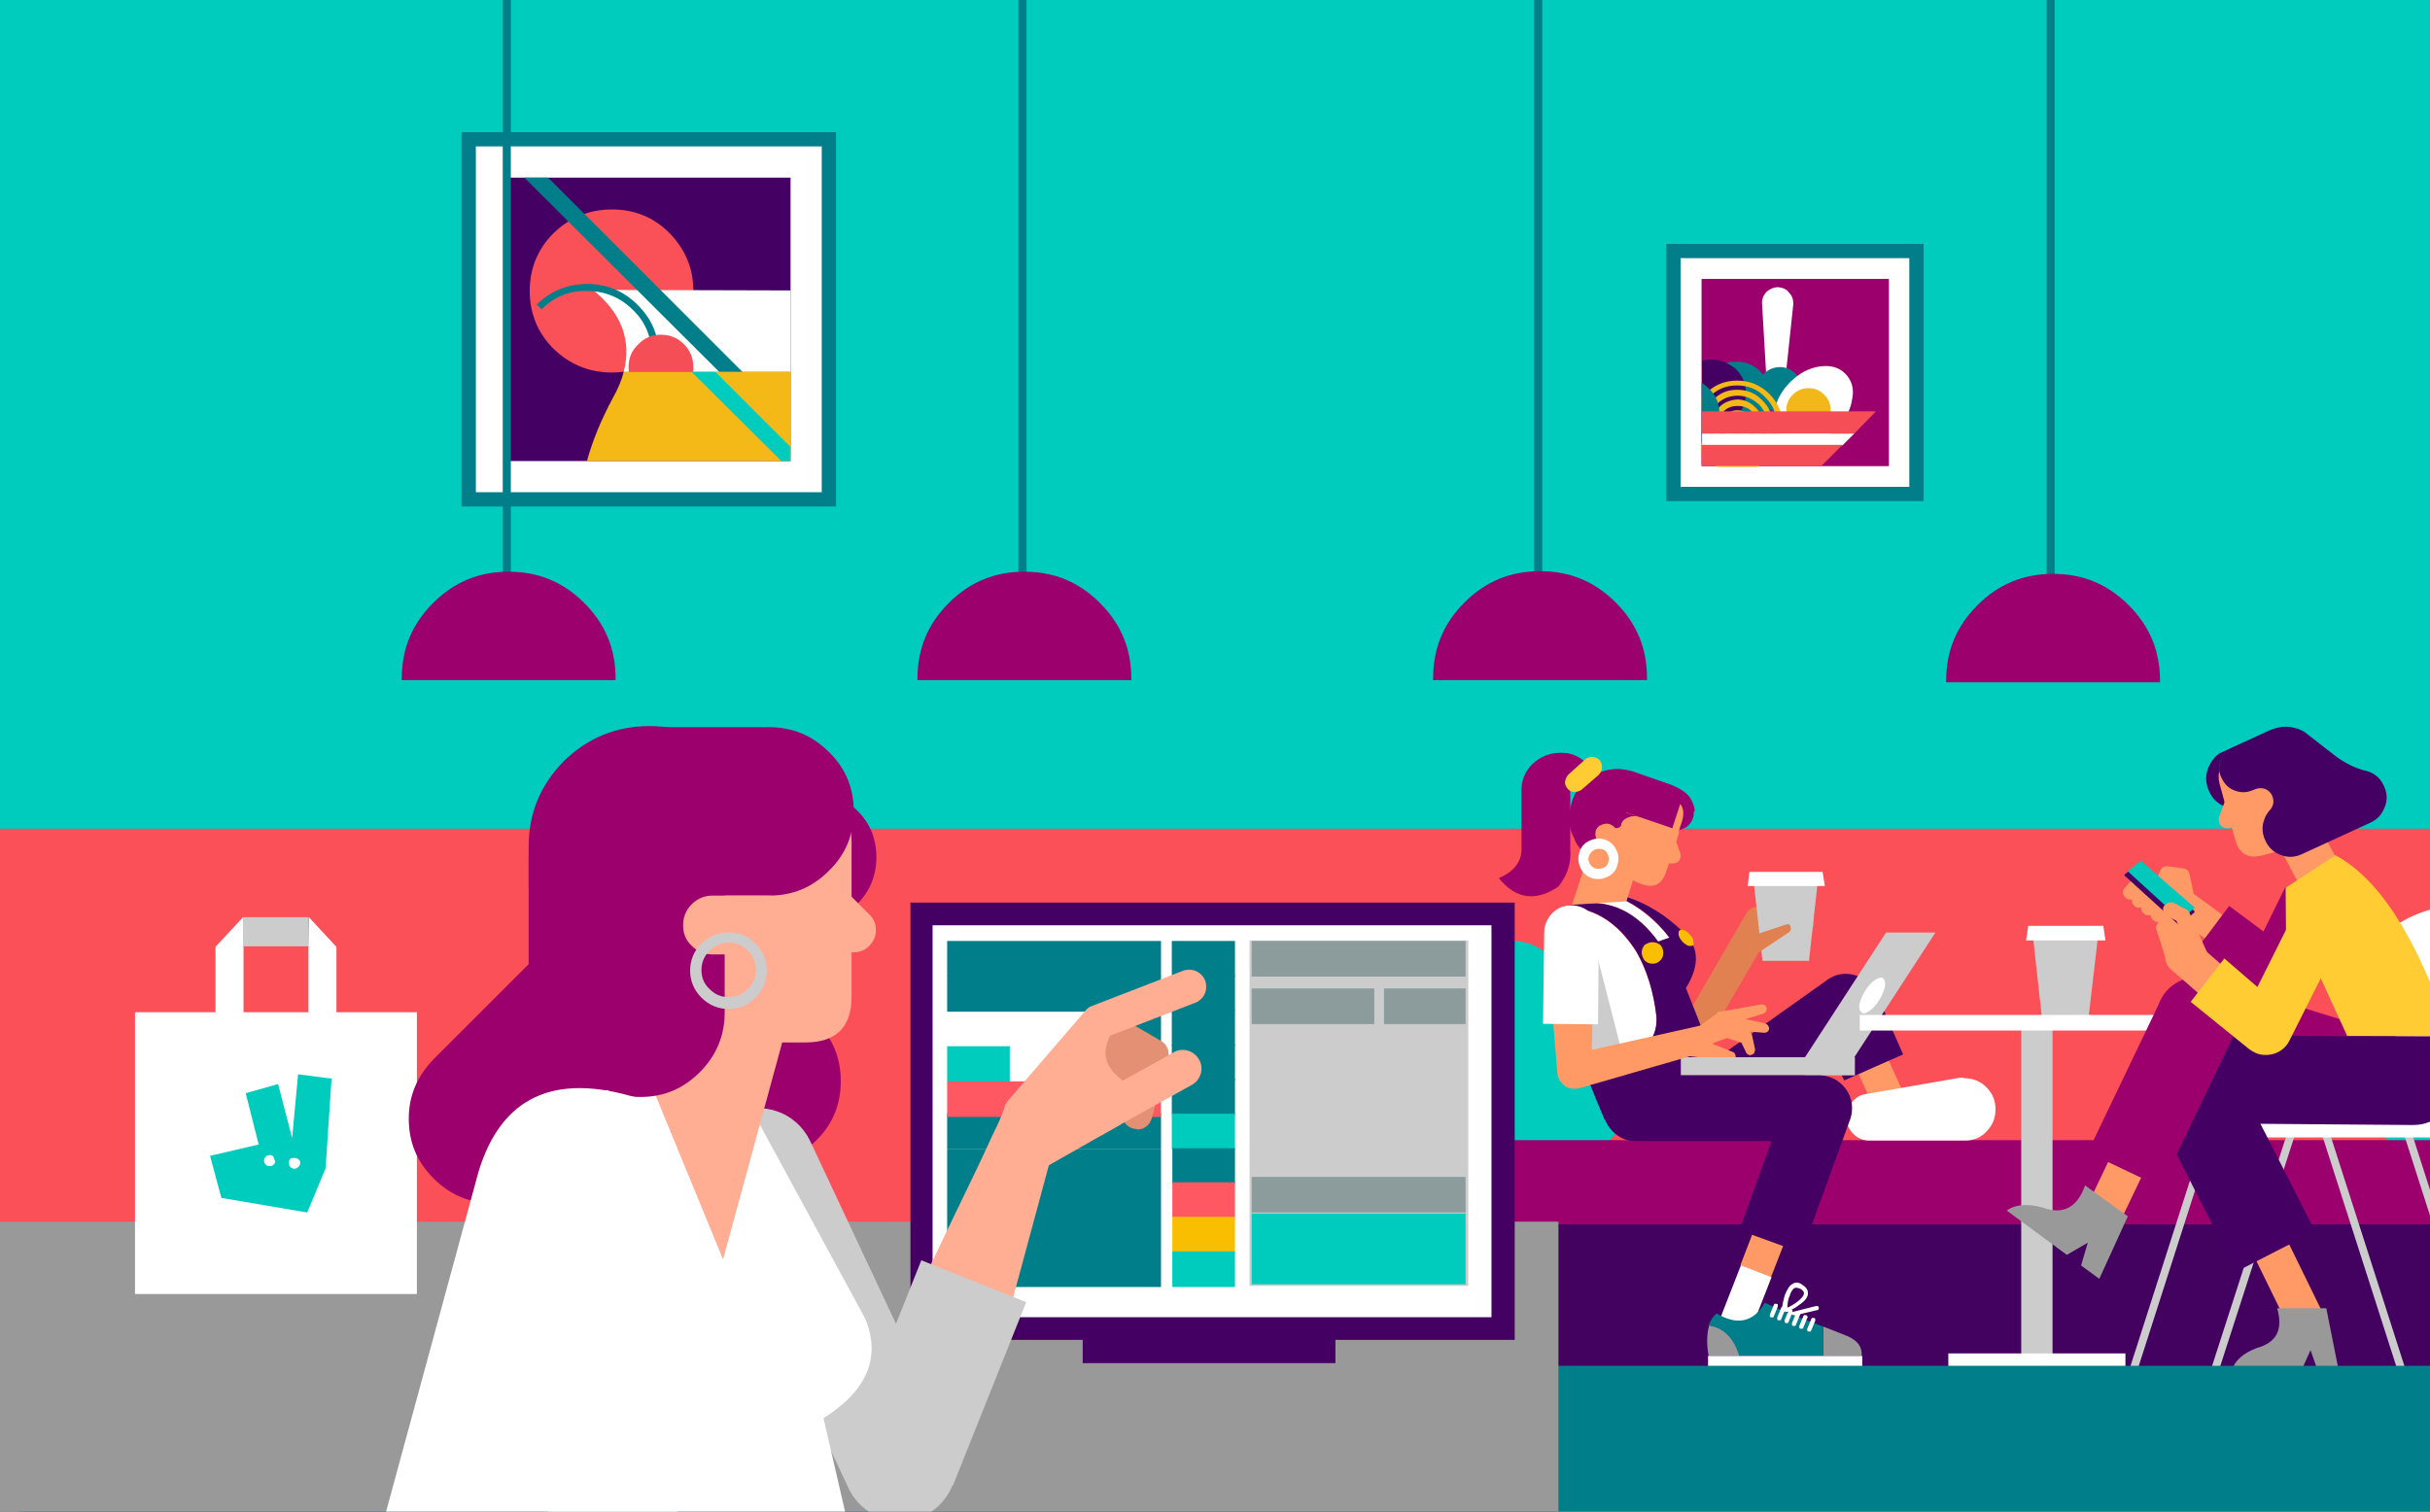 <?xml version="1.0" encoding="utf-8"?>
<!-- Generator: Adobe Illustrator 26.3.1, SVG Export Plug-In . SVG Version: 6.00 Build 0)  -->
<svg version="1.1" id="Layer_1" xmlns="http://www.w3.org/2000/svg" xmlns:xlink="http://www.w3.org/1999/xlink" x="0px" y="0px"
	 viewBox="0 0 450 280" style="enable-background:new 0 0 450 280;" xml:space="preserve">
<rect x="0" y="0" width="450" height="280" fill="#333333" stroke="none"/>
<style type="text/css">
	.st0{clip-path:url(#SVGID_00000048486028496895394130000002974990785306403499_);}
	.st1{fill:#00CCBE;}
	.st2{fill:#CCCCCC;}
	.st3{fill:#440063;}
	.st4{fill:#FFFFFF;}
	.st5{fill:#9C006D;}
	.st6{fill:#430160;}
	.st7{fill:#FB5058;}
	.st8{fill:none;stroke:#007E89;stroke-width:2.649;stroke-miterlimit:3;}
	.st9{fill:#999999;}
	.st10{fill:#007E8A;}
	.st11{fill:#F2B718;}
	.st12{fill:#F4B817;}
	.st13{fill:#F64E56;}
	.st14{fill:#E18151;}
	.st15{fill:#FF9966;}
	.st16{fill:#9B006D;}
	.st17{fill:#FABE00;}
	.st18{fill:#FFCC33;}
	.st19{fill:none;stroke:#CCCCCC;stroke-width:7.662;stroke-linejoin:round;stroke-miterlimit:4.629;}
	.st20{fill:#007E89;}
	.st21{fill:#450064;}
	.st22{fill:#FA5058;}
	.st23{fill:#F54E56;}
	.st24{fill:none;stroke:#FF9966;stroke-width:0.784;stroke-linecap:round;stroke-linejoin:round;stroke-miterlimit:10;}
	.st25{fill:none;stroke:#430062;stroke-width:0.784;stroke-linecap:round;stroke-linejoin:round;stroke-miterlimit:10;}
	.st26{fill:#00C8BB;}
	.st27{fill:#450063;}
	.st28{fill:#FF5863;}
	.st29{fill:#8C9C9C;}
	.st30{fill:#FFAD93;}
	.st31{fill:#E39075;}
</style>
<g>
	<defs>
		<polygon id="SVGID_1_" points="-3,-3.1 452,-2.1 452,282.9 -2,282.9 		"/>
	</defs>
	<clipPath id="SVGID_00000163760565192360031340000002931699726082942895_">
		<use xlink:href="#SVGID_1_"  style="overflow:visible;"/>
	</clipPath>
	<g style="clip-path:url(#SVGID_00000163760565192360031340000002931699726082942895_);">
		<g transform="matrix( 1, 0, 0, 1, 0,0) ">
			<g>
				<g id="Layer0_4_FILL">
					<path class="st1" d="M481.1-10.4H-1.7v265.8h482.8V-10.4z"/>
				</g>
			</g>
		</g>
		<g transform="matrix( 1, 0, 0, 1, 0,0) ">
			<g>
				<g id="Layer0_2_MEMBER_2_MEMBER_1_MEMBER_0_FILL">
					<path class="st2" d="M136.7,268l-0.8-2.5h-15.8c0.1,0.8,0.3,1.6,0.8,2.5H136.7z"/>
					<path class="st3" d="M135.9,265.5l-4-13.7h-9c0.4,1.3,0.9,2.9,1.5,4.9c0.8,2.2,0.2,3.8-1.6,4.8c-2,0.8-2.9,2.2-2.7,4.1h15.8
						V265.5z"/>
				</g>
			</g>
		</g>
		<g transform="matrix( 1, 0, 0, 1, 0,0) ">
			<g>
				<g id="Layer0_2_MEMBER_4_MEMBER_1_MEMBER_0_FILL">
					<path class="st4" d="M110.1,265.5l-0.8,2.5h15.8c0.4-0.9,0.7-1.7,0.8-2.5H110.1z"/>
					<path class="st5" d="M121.6,256.6c0.6-1.9,1.1-3.6,1.4-4.9h-8.9l-4,13.7h15.8c0.2-1.9-0.7-3.3-2.7-4.1
						C121.4,260.4,120.8,258.8,121.6,256.6z"/>
				</g>
			</g>
		</g>
		<g transform="matrix( 1, 0, 0, 1, 0,0) ">
			<g>
				<g id="Layer0_2_MEMBER_4_MEMBER_1_MEMBER_1_FILL">
					<path class="st3" d="M115.1,258.5c-0.2,0-0.4,0.1-0.5,0.2s-0.2,0.3-0.2,0.5s0,0.3,0.2,0.5c0.1,0.1,0.3,0.2,0.5,0.2h6
						c0.2,0,0.3-0.1,0.5-0.2c0.1-0.1,0.2-0.3,0.2-0.5s-0.1-0.3-0.2-0.5c-0.1-0.1-0.3-0.2-0.5-0.2H115.1 M122.5,254
						c-0.1-0.1-0.3-0.2-0.5-0.2h-5.3c-0.2,0-0.3,0.1-0.5,0.2c-0.1,0.1-0.2,0.2-0.2,0.5c0,0.2,0.1,0.4,0.2,0.5s0.3,0.2,0.5,0.2h5.3
						c0.2,0,0.3-0.1,0.5-0.2c0.1-0.1,0.2-0.3,0.2-0.5C122.7,254.2,122.6,254.1,122.5,254 M122.1,256.8c0-0.2,0-0.3-0.2-0.5
						c-0.1-0.1-0.3-0.2-0.5-0.2h-5.5c-0.2,0-0.4,0-0.5,0.2c-0.1,0.1-0.2,0.3-0.2,0.5s0,0.4,0.2,0.5c0.1,0.1,0.3,0.2,0.5,0.2h5.5
						c0.2,0,0.4-0.1,0.5-0.2C122,257.2,122.1,257,122.1,256.8z"/>
				</g>
			</g>
		</g>
		<g transform="matrix( 1, 0, 0, 1, 0,0) ">
			<g>
				<g id="Layer0_5_FILL">
					<path class="st6" d="M476.4,256.5v-65.1H275.5v65.1H476.4z"/>
				</g>
			</g>
		</g>
		<g transform="matrix( 1, 0, 0, 1, 0,0) ">
			<g>
				<g id="Layer0_6_FILL">
					<path class="st7" d="M476.4,226.8v-73.3H-1v73.3H476.4L476.4,226.8z"/>
				</g>
			</g>
		</g>
		<g transform="matrix( 1, 0, 0, 1, 0,0) ">
			<g>
				<g id="Layer0_7_FILL">
					<path class="st1" d="M437,193.9c-4.2,5.2-3.7,9.9,1.4,14.2l15.4,12.6c5.2,4.2,9.9,3.8,14.2-1.4l12.6-15.4
						c4.3-5.2,3.8-9.9-1.4-14.2L463.8,177c-5.1-4.2-9.8-3.7-14.1,1.5L437,193.9z"/>
				</g>
			</g>
		</g>
		<g>
			<g transform="matrix( 1, 0, 0, 1, 0,0) ">
				<g>
					<g id="Layer0_16_MEMBER_0_FILL">
						<path class="st4" d="M354.9,46.5h-45v45h45V46.5z"/>
					</g>
				</g>
				<g>
					<path id="Layer0_16_MEMBER_0_1_STROKES" class="st8" d="M309.9,46.5h45v45h-45V46.5z"/>
				</g>
			</g>
			<g transform="matrix( 1, 0, 0, 1, 0,0) ">
				<g>
					<g id="Layer0_16_MEMBER_1_FILL">
						<path class="st9" d="M348.5,85V53h-32v32H348.5L348.5,85z"/>
					</g>
				</g>
			</g>
			<g transform="matrix( 1, 0, 0, 1, 0,0) ">
				<g>
					<g id="Layer0_16_MEMBER_2_FILL">
						<path class="st5" d="M349.8,51.7h-34.6v34.6h34.6V51.7z"/>
					</g>
				</g>
			</g>
			<g transform="matrix( 1, 0, 0, 1, 0,0) ">
				<g>
					<g id="Layer0_16_MEMBER_2_MEMBER_0_FILL">
						<path class="st5" d="M349.7,51.7h-34.6v34.6h34.6V51.7L349.7,51.7z"/>
					</g>
				</g>
			</g>
			<g transform="matrix( 1, 0, 0, 1, 0,0) ">
				<g>
					<g id="Layer0_16_MEMBER_2_MEMBER_1_FILL">
						<path class="st4" d="M329.3,53.2L329.3,53.2c-0.8,0-1.5,0.3-2.1,0.8c-0.6,0.6-0.9,1.3-0.9,2.1l1.1,18.9l2.7,0.1l2-18.8
							c0-0.8-0.2-1.5-0.8-2.1C330.8,53.5,330.1,53.3,329.3,53.2z"/>
					</g>
				</g>
			</g>
			<g transform="matrix( 1, 0, 0, 1, 0,0) ">
				<g>
					<g id="Layer0_16_MEMBER_2_MEMBER_2_FILL">
						<path class="st10" d="M332.5,69.2c-0.8-0.8-1.8-1.2-2.9-1.2s-2.1,0.4-2.9,1.2c-0.8,0.8-1.2,1.8-1.2,3c0,1.1,0.4,2.1,1.2,2.9
							c0.8,0.8,1.8,1.2,2.9,1.2c1.2,0,2.1-0.4,2.9-1.2s1.2-1.8,1.2-2.9C333.7,71,333.3,70,332.5,69.2z"/>
					</g>
				</g>
			</g>
			<g transform="matrix( 1, 0, 0, 1, 0,0) ">
				<g>
					<g id="Layer0_16_MEMBER_2_MEMBER_3_FILL">
						<path class="st10" d="M317,77.8c1.2,1.2,2.7,1.8,4.5,1.8s3.2-0.6,4.5-1.8c1.2-1.3,1.9-2.7,1.8-4.5c0-1.7-0.6-3.2-1.8-4.5
							c-1.2-1.2-2.7-1.8-4.5-1.8s-3.2,0.6-4.5,1.8c-1.2,1.2-1.8,2.7-1.8,4.5S315.8,76.6,317,77.8z"/>
					</g>
				</g>
			</g>
			<g transform="matrix( 1, 0, 0, 1, 0,0) ">
				<g>
					<g id="Layer0_16_MEMBER_2_MEMBER_4_MEMBER_0_FILL">
						<path class="st4" d="M341.7,69.2c-1.2-1.2-2.8-1.6-4.8-1.3c-2,0.3-3.8,1.3-5.4,2.9s-2.6,3.5-2.9,5.4c-0.3,2,0.1,3.6,1.3,4.8
							c1.2,1.2,2.8,1.6,4.8,1.3c2-0.3,3.8-1.3,5.4-2.9s2.6-3.4,2.9-5.5C343.4,72,342.9,70.4,341.7,69.2z"/>
					</g>
				</g>
			</g>
			<g transform="matrix( 1, 0, 0, 1, 0,0) ">
				<g>
					<g id="Layer0_16_MEMBER_2_MEMBER_4_MEMBER_1_FILL">
						<path class="st11" d="M334.9,80c1.1,0,2.1-0.4,2.9-1.2c0.8-0.8,1.2-1.7,1.2-2.9c0-1.1-0.4-2-1.2-2.8s-1.7-1.2-2.9-1.2
							c-1.1,0-2.1,0.4-2.9,1.2c-0.8,0.8-1.2,1.7-1.2,2.9c0,1.1,0.4,2.1,1.2,2.9C332.9,79.6,333.9,80,334.9,80z"/>
					</g>
				</g>
			</g>
			<g transform="matrix( 1, 0, 0, 1, 0,0) ">
				<g>
					<g id="Layer0_16_MEMBER_2_MEMBER_5_FILL">
						<path class="st3" d="M316.9,66.6c-0.6,0-1.2,0.1-1.7,0.2V79c0.6,0.1,1.1,0.2,1.7,0.2c1.7,0,3.2-0.6,4.5-1.9
							c1.3-1.2,1.9-2.7,1.9-4.5s-0.6-3.2-1.9-4.5C320.1,67.3,318.6,66.6,316.9,66.6z"/>
					</g>
				</g>
			</g>
			<g transform="matrix( 1, 0, 0, 1, 0,0) ">
				<g>
					<g id="Layer0_16_MEMBER_2_MEMBER_6_FILL">
						<path class="st12" d="M321.7,72.2c-1.8,0-3.3,0.6-4.6,2c-1.3,1.3-2,2.8-2,4.6c0,1.8,0.6,3.4,2,4.7c1.3,1.3,2.8,1.9,4.6,1.9
							s3.4-0.6,4.7-1.9c1.3-1.3,1.9-2.8,1.9-4.7c0-1.8-0.6-3.3-1.9-4.6C325.1,72.8,323.5,72.2,321.7,72.2 M317.9,74.9L317.9,74.9
							c1.1-1.1,2.4-1.6,3.9-1.6s2.8,0.6,3.9,1.6l0,0c1.1,1.1,1.6,2.4,1.6,3.8c0,1.5-0.5,2.8-1.6,3.9s-2.4,1.6-3.9,1.6
							s-2.8-0.5-3.9-1.6s-1.6-2.4-1.6-3.9C316.3,77.2,316.8,75.9,317.9,74.9 M318.4,75.4c-0.9,0.9-1.4,2-1.4,3.3s0.5,2.4,1.4,3.3
							l0,0c0.9,0.9,2,1.4,3.3,1.4s2.4-0.5,3.3-1.4l0,0c0.9-0.9,1.4-2,1.4-3.3s-0.4-2.4-1.4-3.3c-0.9-0.9-2-1.4-3.3-1.4
							C320.4,74.1,319.3,74.5,318.4,75.4 M319.2,76.2L319.2,76.2c0.7-0.7,1.5-1,2.6-1c1,0,1.9,0.3,2.6,1l0,0c0.7,0.7,1,1.6,1,2.6
							s-0.3,1.9-1,2.6s-1.6,1-2.6,1s-1.8-0.3-2.6-1c-0.7-0.7-1-1.6-1-2.6S318.5,76.9,319.2,76.2 M321.7,76c-0.8,0-1.4,0.3-2,0.8
							c-0.5,0.6-0.8,1.2-0.8,1.9c0,0.8,0.3,1.4,0.8,2l0,0c0.6,0.5,1.2,0.8,2,0.8s1.4-0.3,2-0.8l0,0c0.5-0.6,0.8-1.2,0.8-2
							c0-0.7-0.3-1.4-0.8-1.9C323.2,76.2,322.5,76,321.7,76 M320.5,77.5L320.5,77.5c0.3-0.3,0.8-0.5,1.2-0.5s0.8,0.2,1.2,0.5
							c0.3,0.3,0.5,0.7,0.5,1.2s-0.2,0.9-0.5,1.2c-0.3,0.3-0.8,0.5-1.2,0.5s-0.9-0.1-1.2-0.5l0,0c-0.3-0.3-0.5-0.8-0.5-1.2
							S320.2,77.9,320.5,77.5 M316.5,73.6L316.5,73.6c1.4-1.5,3.1-2.2,5.2-2.2c2,0,3.8,0.7,5.2,2.2c1.4,1.4,2.2,3.1,2.2,5.2
							s-0.7,3.8-2.2,5.2s-3.2,2.2-5.2,2.2s-3.8-0.7-5.2-2.2c-0.6-0.6-1.1-1.3-1.4-2v2c0.2,0.3,0.4,0.5,0.7,0.8
							c0.7,0.7,1.5,1.3,2.3,1.7h7.3c0.8-0.4,1.6-0.9,2.3-1.6l0,0c1.6-1.7,2.4-3.6,2.4-6c0-2.3-0.8-4.3-2.4-5.9s-3.6-2.5-6-2.5
							c-2.3,0-4.3,0.8-5.9,2.5c-0.2,0.2-0.5,0.5-0.7,0.7v2C315.5,74.8,315.9,74.1,316.5,73.6z"/>
					</g>
				</g>
			</g>
			<g transform="matrix( 1, 0, 0, 1, 0,0) ">
				<g>
					<g id="Layer0_16_MEMBER_2_MEMBER_7_FILL">
						<path class="st10" d="M316.5,81c1.3-1.2,1.9-2.7,1.9-4.5c0-1.7-0.6-3.2-1.9-4.5c-0.4-0.4-0.9-0.8-1.4-1.1V82
							C315.6,81.9,316.1,81.5,316.5,81z"/>
					</g>
				</g>
			</g>
			<g transform="matrix( 1, 0, 0, 1, 0,0) ">
				<g>
					<g id="Layer0_16_MEMBER_2_MEMBER_8_FILL">
						<path class="st4" d="M341.2,82.5l2.2-2.2h-28.2v2.2H341.2z"/>
						<path class="st13" d="M337.3,86.3l3.9-3.9h-26.1v3.9H337.3 M343.4,80.3l4-4.1h-32.3v4.1H343.4z"/>
					</g>
				</g>
			</g>
		</g>
		<g transform="matrix( 1, 0, 0, 1, 0,0) ">
			<g>
				<g id="Layer0_8_FILL">
					<path class="st1" d="M261.9,208.1l15.4,12.6c5.2,4.2,9.9,3.7,14.2-1.4l12.6-15.4c4.2-5.2,3.8-9.9-1.4-14.1l-15.4-12.6
						c-5.2-4.2-9.9-3.8-14.2,1.4L260.5,194C256.2,199.1,256.7,203.8,261.9,208.1z"/>
				</g>
			</g>
		</g>
		<g transform="matrix( 1, 0, 0, 1, 0,0) ">
			<g>
				<g id="Layer0_9_FILL">
					<path class="st5" d="M476.4,226.8v-15.6H275.5v15.6H476.4z"/>
				</g>
			</g>
		</g>
		<g transform="matrix( 1.05, 0, 0, 1.05, 219.6,285.3) ">
			<g transform="matrix( 1, 0, 0, 1, 0,0) ">
				<g>
					<g id="Symbol_1_0_Layer0_0_MEMBER_0_FILL">
						<path class="st14" d="M110-110.7c-0.5-0.5-1.1-0.8-1.8-0.9l-7-0.2c-0.5,0-1,0.1-1.4,0.3c-0.4,0.2-0.8,0.6-1,1L85.6-87.7
							c-0.4,0.6-0.4,1.3-0.2,2c0.2,0.7,0.6,1.3,1.2,1.6c0.6,0.4,1.3,0.4,2,0.3c0.7-0.2,1.3-0.6,1.6-1.3l12.4-21.3l5.4,0.2
							c0.7,0,1.4-0.2,1.9-0.7s0.8-1.1,0.9-1.8C110.8-109.5,110.6-110.1,110-110.7z"/>
					</g>
				</g>
			</g>
			<g transform="matrix( 1, 0, 0, 1, 0,0) ">
				<g>
					<g id="Symbol_1_0_Layer0_0_MEMBER_1_MEMBER_0_MEMBER_0_FILL">
						<path class="st2" d="M111.5-116.6h-11.4l1.6,14.4h8.2L111.5-116.6z"/>
					</g>
				</g>
			</g>
			<g transform="matrix( 1, 0, 0, 1, 0,0) ">
				<g>
					<g id="Symbol_1_0_Layer0_0_MEMBER_1_MEMBER_0_MEMBER_1_FILL">
						<path class="st4" d="M99.4-117.9l-0.3,2.5h13.6l-0.4-2.5H99.4z"/>
					</g>
				</g>
			</g>
			<g transform="matrix( 1, 0, 0, 1, 0,0) ">
				<g>
					<g id="Symbol_1_0_Layer0_0_MEMBER_2_FILL">
						<path class="st14" d="M106.4-108.6c-0.2-0.1-0.4-0.1-0.6,0l-8.4,2.8c-0.2,0.1-0.4,0.2-0.5,0.4s-0.1,0.4,0,0.7
							c0,0.2,0.2,0.4,0.4,0.5c0.2,0.1,0.4,0.1,0.6,0l2.3-0.8l-1.6,1c-0.2,0.1-0.3,0.3-0.4,0.5c0,0.2,0,0.4,0.1,0.6s0.3,0.3,0.5,0.4
							s0.4,0,0.6-0.1l6.9-4.6c0.2-0.1,0.3-0.3,0.4-0.5c0-0.2,0-0.4-0.1-0.6C106.8-108.3,106.6-108.5,106.4-108.6z"/>
					</g>
				</g>
			</g>
			<g transform="matrix( 1, 0, 0, 1, 0,0) ">
				<g>
					<g id="Symbol_1_0_Layer0_1_FILL">
						<path class="st15" d="M119.3-94.9l-5.3,2.4l8.9,19.6l5.3-2.4L119.3-94.9z"/>
					</g>
				</g>
			</g>
			<g transform="matrix( 1, 0, 0, 1, 0,0) ">
				<g>
					<g id="Symbol_1_0_Layer0_2_MEMBER_0_FILL">
						<path class="st4" d="M83-92.3c-0.5-4.5-1.7-8.2-3.5-11.4c-3.4-5.4-7.8-8.1-13-7.9v4.1l3,5.9l-1,1.2c-1.3,4.6-1,9.6,0.9,15.1
							C78.8-84.4,83.3-86.7,83-92.3 M76.3-113.4l-6.7,1.1c5.4-0.7,10,1.5,13.7,6.7l2-0.7C82.7-109.5,79.8-111.9,76.3-113.4z"/>
						<path class="st3" d="M69.5-112.3c-0.1,0-0.1,0-0.2,0l-2.8,0.5v0.1c5.2-0.1,9.6,2.5,13,7.9c1.8,3.2,3,7,3.5,11.4
							c0.3,5.6-4.2,7.9-13.6,6.9c1,3,2.5,6.7,4.5,11.4l6.4-6.3l-1.6,3.1L95-80.2l-6.8-17.2c2.1-3.4,2.3-6.3,0.7-8.5
							c-0.1-0.2-0.3-0.4-0.5-0.6s-0.4-0.4-0.5-0.6c-3.1-3.1-6.5-5.2-10.2-6.4l-1.3,0.1c3.5,1.5,6.5,3.9,8.9,7.1l-2,0.7
							C79.5-110.8,74.9-113,69.5-112.3z"/>
					</g>
				</g>
			</g>
			<g transform="matrix( 1, 0, 0, 1, 0,0) ">
				<g>
					<g id="Symbol_1_0_Layer0_2_MEMBER_1_MEMBER_0_FILL">
						<path class="st15" d="M70.8-125.3l0.5,3.5l-3.2,9.7l9.6-0.6l2-6.4L70.8-125.3z"/>
					</g>
				</g>
			</g>
			<g transform="matrix( 1, 0, 0, 1, 0,0) ">
				<g>
					<g id="Symbol_1_0_Layer0_2_MEMBER_1_MEMBER_1_FILL">
						<path class="st16" d="M66-138.9c-1.9,0-3.5,0.7-4.9,2c-1.3,1.3-2,3-1.9,4.9v9.8c0.1,2.4-1.2,4.2-4,5.4c3,3.7,6.5,4.2,10.5,1.5
							c1.6-2,2.3-4.2,2.1-6.6V-132c0-1.9,0.7-3.6,2-4.9c0.2-0.2,0.4-0.3,0.5-0.5C69.1-138.4,67.7-139,66-138.9z"/>
					</g>
				</g>
			</g>
			<g transform="matrix( 1, 0, 0, 1, 0,0) ">
				<g>
					<g id="Symbol_1_0_Layer0_2_MEMBER_1_MEMBER_2_FILL">
						<path class="st15" d="M77-130.3c-0.3-0.1-0.6-0.1-0.9,0c-0.2,0.1-0.4,0.3-0.5,0.6l-0.9,2.6c-0.1,0.3-0.1,0.5,0,0.9
							c0.1,0.3,0.3,0.5,0.6,0.5c0.3,0.1,0.6,0,0.8,0c0.1-0.1,0.3-0.2,0.4-0.3c0-0.1,0.1-0.2,0.2-0.3l0.9-2.6c0.1-0.3,0.1-0.5,0-0.8
							S77.3-130.2,77-130.3z"/>
					</g>
				</g>
			</g>
			<g transform="matrix( 1, 0, 0, 1, 0,0) ">
				<g>
					<g id="Symbol_1_0_Layer0_2_MEMBER_1_MEMBER_2_MEMBER_0_MEMBER_0_FILL">
						<path class="st16" d="M87.9-125.6c0.7-0.3,1.2-0.9,1.5-1.7c0.3-0.8,0.2-1.6-0.1-2.3c-0.4-0.8-1-1.3-1.8-1.5l-4.9-1.7
							c0,0-0.1,0-0.2,0c0,0,0,0-0.1,0l-1.8-0.6c-0.8-0.3-1.5-0.2-2.3,0.1c-0.7,0.4-1.2,1-1.5,1.7c-0.3,0.8-0.2,1.6,0.1,2.3
							c0.3,0.8,0.9,1.3,1.7,1.6l1.8,0.6h0.1h0.1l4.9,1.6C86.4-125.1,87.1-125.2,87.9-125.6z"/>
					</g>
				</g>
			</g>
			<g transform="matrix( 1, 0, 0, 1, 0,0) ">
				<g>
					<g id="Symbol_1_0_Layer0_2_MEMBER_1_MEMBER_2_MEMBER_1_MEMBER_0_FILL">
						<path class="st16" d="M70.1-121.4c0.5-0.4,1.5-0.9,3-1.5l4.3-1.6l1.1-1.2c2.7,1.2,5.2,1.1,7.7-0.4c2.3-1.5,3.2-2.2,2.7-2.3
							c0.4,0,0.7,0,0.8-0.2c0.1-0.2,0-0.9-0.5-1.9c-0.5-1.1-1.7-2-3.7-2.8l-6.6-2.3c-2.2-0.7-4.4-0.6-6.5,0.4
							c-0.6,0.2-1.1,0.5-1.5,0.9c-1.3,1-2.3,2.3-2.8,4l0,0c-0.3,1-0.5,2-0.5,3.1s0.3,2.3,0.9,3.4C68.8-122.9,69.4-122.1,70.1-121.4z
							"/>
					</g>
				</g>
			</g>
			<g transform="matrix( 1, 0, 0, 1, 0,0) ">
				<g>
					<g id="Symbol_1_0_Layer0_2_MEMBER_1_MEMBER_2_MEMBER_1_MEMBER_1_FILL">
						<path class="st15" d="M74.2-121.9c1.6,3.3,3.7,5.4,6.3,6.2c2.1,0.7,3.5,0,4.2-2.2l0.5-1.5h0.7c0.3,0,0.6-0.1,0.8-0.2
							c0.2-0.1,0.4-0.4,0.5-0.7c0.1-0.3,0.1-0.5,0-0.9l-0.7-2l0.5-1.7l-10.7-3.6L74.2-121.9z"/>
					</g>
				</g>
			</g>
			<g transform="matrix( 1, 0, 0, 1, 0,0) ">
				<g>
					<g id="Symbol_1_0_Layer0_2_MEMBER_1_MEMBER_2_MEMBER_2_FILL">
						<path class="st15" d="M87.5-126.8c0.4-1.3,0.3-2.3-0.3-3.1l-1.4,4.3l-8.2-2.8l-0.3,0.8l9.4,3.2L87.5-126.8z"/>
					</g>
				</g>
			</g>
			<g transform="matrix( 1, 0, 0, 1, 0,0) ">
				<g>
					<g id="Symbol_1_0_Layer0_2_MEMBER_1_MEMBER_2_MEMBER_3_FILL">
						<path class="st16" d="M77.1-130.3c-0.3-0.1-0.6-0.1-0.8,0c-0.2,0.1-0.4,0.4-0.5,0.6l-0.9,2.6c-0.1,0.3-0.1,0.6,0,0.9
							c0.1,0.2,0.3,0.4,0.6,0.5c0.3,0.1,0.6,0.1,0.8,0c0.3-0.1,0.5-0.3,0.5-0.6v-0.1c0.2-0.5,0.6-0.9,1.2-1.1c0.7-0.3,1.3-0.3,2-0.1
							l0,0l-2.5-0.8l0.2-0.5c0.1-0.3,0.1-0.6,0-0.9C77.6-130,77.3-130.2,77.1-130.3z"/>
					</g>
				</g>
			</g>
			<g transform="matrix( 1, 0, 0, 1, 0,0) ">
				<g>
					<g id="Symbol_1_0_Layer0_2_MEMBER_1_MEMBER_2_MEMBER_4_FILL">
						<path class="st15" d="M72.4-123.7l0.4,1c0.2,0.4,0.6,0.8,1.1,1s1,0.1,1.4,0c0.5-0.2,0.8-0.6,1-1.1c0.2-0.5,0.2-1,0-1.5l-0.4-1
							c-0.2-0.5-0.6-0.8-1.1-1s-1-0.1-1.5,0.1s-0.8,0.5-1,1C72.2-124.7,72.2-124.2,72.4-123.7z"/>
					</g>
				</g>
			</g>
			<g transform="matrix( 1, 0, 0, 1, 0,0) ">
				<g>
					<g id="Symbol_1_0_Layer0_2_MEMBER_1_MEMBER_2_MEMBER_5_FILL">
						<path class="st4" d="M71.2-123.4L71.2-123.4c-0.9,0.4-1.5,1.1-1.8,2c0,0,0,0,0,0.1c-0.3,0.9-0.2,1.8,0.2,2.7l0,0
							c0.4,0.9,1.1,1.5,2,1.8l0,0c0.9,0.3,1.8,0.2,2.7-0.2l0,0c0.9-0.4,1.6-1.1,1.8-2.1c0.3-0.9,0.3-1.8-0.2-2.7l0,0
							c-0.4-0.9-1.1-1.5-2-1.8l0,0C73-123.9,72.1-123.8,71.2-123.4 M73.4-121.9L73.4-121.9c0.5,0.1,0.8,0.4,1,0.9
							c0.2,0.4,0.3,0.9,0.1,1.4l0,0c-0.1,0.5-0.4,0.8-0.9,1c-0.4,0.2-0.9,0.2-1.4,0.1l0,0c-0.5-0.2-0.8-0.5-1-0.9l0,0
							c-0.2-0.4-0.3-0.9-0.1-1.3l0,0c0.2-0.5,0.5-0.9,1-1.1C72.4-122,72.9-122,73.4-121.9z"/>
					</g>
				</g>
			</g>
			<g transform="matrix( 1, 0, 0, 1, 0,0) ">
				<g>
					<g id="Symbol_1_0_Layer0_2_MEMBER_2_FILL">
						<path class="st17" d="M83.7-102.3c0.4-0.4,0.5-0.8,0.5-1.4c0-0.5-0.2-0.9-0.5-1.3c-0.4-0.3-0.8-0.5-1.4-0.5
							c-0.5,0-0.9,0.2-1.4,0.5c-0.3,0.4-0.5,0.8-0.5,1.3s0.2,1,0.5,1.4c0.4,0.4,0.8,0.6,1.4,0.6C82.9-101.7,83.3-101.9,83.7-102.3z"
							/>
					</g>
				</g>
			</g>
			<g transform="matrix( 1, 0, 0, 1, 0,0) ">
				<g>
					<g id="Symbol_1_0_Layer0_2_MEMBER_3_FILL">
						<path class="st17" d="M89.5-105.7c0-0.4-0.2-0.7-0.6-1.1c-0.3-0.4-0.6-0.6-1-0.8c-0.3-0.1-0.6-0.1-0.8,0
							c-0.2,0.1-0.2,0.4-0.2,0.8c0.1,0.4,0.3,0.8,0.6,1.1c0.3,0.4,0.7,0.6,1,0.8c0.4,0.1,0.6,0.1,0.9,0
							C89.6-105,89.6-105.3,89.5-105.7z"/>
					</g>
				</g>
			</g>
			<g transform="matrix( 1, 0, 0, 1, 0,0) ">
				<g>
					<g id="Symbol_1_0_Layer0_2_MEMBER_4_FILL">
						<path class="st18" d="M73.4-136.3c0-0.5-0.1-0.9-0.4-1.3c-0.3-0.3-0.7-0.5-1.2-0.6c-0.5,0-0.9,0.1-1.3,0.4l-3,2.7
							c-0.3,0.3-0.5,0.7-0.6,1.2s0.1,0.9,0.4,1.3l0,0c0.3,0.4,0.7,0.6,1.2,0.6s0.9-0.1,1.3-0.4l3-2.6
							C73.2-135.4,73.4-135.9,73.4-136.3z"/>
					</g>
				</g>
			</g>
			<g transform="matrix( 1, 0, 0, 1, 0,0) ">
				<g>
					<path id="Symbol_1_0_Layer0_3_1_STROKES" class="st19" d="M67.9-105.8l5.4,21.1"/>
				</g>
			</g>
			<g transform="matrix( 1, 0, 0, 1, 0,0) ">
				<g>
					<g id="Symbol_1_0_Layer0_4_FILL">
						<path class="st3" d="M117.5-99.8c-1.6-0.3-3,0-4.3,0.9L89-81.7c-1.3,0.9-2,2.1-2.3,3.7s0,3,0.9,4.2c0.9,1.3,2.1,2.1,3.7,2.4
							s3,0,4.3-1l18.5-13.1l2,4.4l10.4-4.6l-4.6-10.5c-0.2-0.4-0.4-0.8-0.7-1.3C120.2-98.7,119-99.5,117.5-99.8z"/>
					</g>
				</g>
			</g>
			<g transform="matrix( 0.695, -0.212, 0.212, 0.695, 215.25,49.6) ">
				<g transform="matrix( 1, 0, 0, 1, 0,0) ">
					<g>
						<g id="Symbol_2_0_Layer0_0_FILL">
							<path class="st15" d="M-103-236.4L-103-236.4c-0.1,0.1-0.1,0.1-0.2,0.1l-5.5,1.9l-14.5-1c-0.2,0-0.4,0-0.6,0.1
								s-0.3,0.2-0.4,0.4s-0.1,0.4-0.2,0.6v4.3c0,0.2,0,0.4,0.1,0.6c0.1,0.2,0.3,0.3,0.4,0.4c0.2,0.1,0.4,0.1,0.6,0.1l9.1-0.4
								l11.2,4.9c0.2,0.1,0.5,0.1,0.8,0s0.5-0.2,0.6-0.5c0.1-0.2,0.2-0.5,0.1-0.8c0-0.3-0.1-0.5-0.4-0.7l-4.2-3.4l3.9-0.2l3,2.1
								l0.4,2.6c0,0.3,0.2,0.5,0.4,0.7s0.5,0.3,0.8,0.2c0.3,0,0.5-0.1,0.7-0.3s0.3-0.4,0.4-0.7l0.3-3.6c0-0.3-0.1-0.6-0.3-0.9l0,0
								l3.3,1.3c0.3,0.1,0.5,0.1,0.8,0s0.5-0.3,0.6-0.6s0.1-0.5,0-0.8s-0.3-0.5-0.5-0.7l-4.3-2.4h4.5c0.3,0,0.5-0.1,0.8-0.3
								c0.2-0.2,0.3-0.4,0.4-0.8c0-0.3,0-0.6-0.3-0.8c-0.2-0.2-0.4-0.4-0.8-0.4l-10.6-1.3C-102.6-236.5-102.8-236.5-103-236.4z"/>
						</g>
					</g>
				</g>
			</g>
			<g transform="matrix( 1, 0, 0, 1, 0,0.3) ">
				<g>
					<g id="Symbol_1_0_Layer0_6_FILL">
						<path class="st2" d="M118-82.3v-3.2H87.3v3.2H118z"/>
					</g>
				</g>
			</g>
			<g transform="matrix( 1, 0, 0, 1, 0,0) ">
				<g>
					<g id="Symbol_1_0_Layer0_7_FILL">
						<path class="st15" d="M110.1-64.1h-6.3l-6,15.6l0,0l4.9,1.9l0.5,0.2L110.1-64.1z"/>
						<path class="st4" d="M103.3-46.4l-0.5-0.2l-4.9-1.9l0,0L93.8-38l5.4,2.1L103.3-46.4z"/>
					</g>
				</g>
			</g>
			<g transform="matrix( 1, 0, 0, 1, 0,0) ">
				<g>
					<g id="Symbol_1_0_Layer0_8_FILL">
						<path class="st4" d="M136.6-81.6L136.6-81.6l-16.7,2.9l0,0c-0.8,0.1-1.6,0.5-2.2,1.2c-0.8,0.8-1.2,1.7-1.2,2.9
							c0,1.1,0.4,2.1,1.2,2.9c0.8,0.8,1.7,1.2,2.9,1.2c0.1,0,0.3,0,0.4,0h16.4l0,0c1.5,0,2.8-0.5,3.8-1.6c1.1-1.1,1.6-2.4,1.6-3.9
							s-0.5-2.8-1.6-3.9s-2.4-1.6-3.9-1.6C137.1-81.6,136.9-81.6,136.6-81.6z"/>
					</g>
				</g>
			</g>
			<g transform="matrix( 1, 0, 0, 1, 0,0) ">
				<g>
					<g id="Symbol_1_0_Layer0_9_FILL">
						<path class="st3" d="M117.5-76.2c0-1.6-0.6-3-1.7-4.1s-2.5-1.7-4.1-1.7H79.4c-1.6,0-3,0.6-4.1,1.7c-1.1,1.2-1.7,2.5-1.7,4.1
							s0.6,3,1.7,4.1c1.2,1.2,2.5,1.7,4.1,1.7h23.9l-5.7,15.7l11,4l8.4-23.1C117.3-74.5,117.5-75.3,117.5-76.2z"/>
					</g>
				</g>
			</g>
			<g transform="matrix( 1, 0, 0, 1, 0,0) ">
				<g>
					<g id="Symbol_1_0_Layer0_10_FILL">
						<path class="st2" d="M132.2-107.2h-8.7l-14.3,22h8.7L132.2-107.2z"/>
					</g>
				</g>
			</g>
			<g transform="matrix( 1, 0, 0, 1, 0,0) ">
				<g>
					<g id="Symbol_1_0_Layer0_11_FILL">
						<path class="st4" d="M120.6-93.4c0.6-0.4,1.2-1.1,1.7-1.9s0.8-1.6,1-2.3c0.1-0.7,0-1.2-0.3-1.5s-0.9-0.1-1.5,0.3
							s-1.2,1.1-1.7,1.9s-0.8,1.6-1,2.3c-0.1,0.7,0,1.2,0.4,1.5C119.4-92.8,119.9-92.9,120.6-93.4z"/>
					</g>
				</g>
			</g>
			<g transform="matrix( 1, 0, 0, 1, 0,0) ">
				<g>
					<g id="Symbol_1_0_Layer0_12_MEMBER_0_FILL">
						<path class="st4" d="M111.4-40.6c0.1,0,0.2-0.1,0.2-0.2c0-0.1,0.1-0.2,0-0.3c0-0.1-0.1-0.2-0.2-0.2s-0.2,0-0.3,0l-5.9,1.5
							c-0.1,0-0.2,0-0.2,0.1s0,0.2,0,0.3s0.1,0.2,0.2,0.2s0.2,0,0.3,0L111.4-40.6 M107-45.2c-0.5,0.2-0.9,0.9-1.3,1.8
							c-0.3,0.9-0.5,1.9-0.6,2.9l0,0c0,0.2,0,0.3,0.2,0.4c0,0,0.1,0,0.2,0c0,0,0,0,0.1,0c0,0,0.1,0,0.2-0.1c0.1,0,0.4-0.1,0.7-0.3
							c0.7-0.3,1.3-0.7,1.8-1.1c0.9-0.6,1.3-1.2,1.4-1.7c0.1-0.6-0.1-1.2-0.9-1.7C108.2-45.5,107.5-45.6,107-45.2 M106.5-43.1
							c0.2-0.7,0.5-1.2,0.9-1.4c0.3-0.1,0.6,0,1.1,0.2c0.4,0.3,0.6,0.6,0.5,0.9c-0.1,0.4-0.5,0.8-1.1,1.3c-0.4,0.3-1,0.7-1.6,1
							c-0.1,0-0.1,0-0.2,0.1C106.1-41.8,106.2-42.5,106.5-43.1z"/>
					</g>
				</g>
			</g>
			<g transform="matrix( 1, 0, 0, 1, 0,0) ">
				<g>
					<g id="Symbol_1_0_Layer0_12_MEMBER_1_FILL">
						<path class="st9" d="M112.4-37.7v5.2h6.8c0.1-1.6-0.7-2.7-2.5-3.5l0,0L112.4-37.7 M92.3-37.9c-0.4,1.4-0.5,3.2-0.1,5.4h5.5
							C96.7-35.7,94.9-37.5,92.3-37.9z"/>
						<path class="st20" d="M112.4-32.5v-5.2c-3.7-1.4-7.2-2.7-10.3-4.2c-1.9,3.4-4.8,4.1-8.5,1.9c-0.6,0.5-1,1.1-1.4,2.1
							c2.7,0.4,4.5,2.3,5.4,5.4H112.4L112.4-32.5z"/>
						<path class="st4" d="M92.1-32.5v1.9h27.2v-1.9h-6.8H97.7H92.1z"/>
					</g>
				</g>
			</g>
			<g transform="matrix( 1, 0, 0, 1, 0,0) ">
				<g>
					<g id="Symbol_1_0_Layer0_12_MEMBER_2_FILL">
						<path class="st4" d="M109.6-39.5c0-0.1-0.1-0.1-0.2-0.2c-0.1,0-0.2,0-0.3,0c-0.1,0-0.2,0.1-0.2,0.2l-0.7,1.7
							c0,0.1,0,0.2,0,0.3s0.1,0.1,0.2,0.2c0.1,0,0.2,0,0.3,0c0.1,0,0.2-0.1,0.2-0.2l0.7-1.7C109.7-39.3,109.7-39.4,109.6-39.5
							 M111-38.7c0-0.1,0-0.2,0-0.3s-0.1-0.2-0.2-0.2s-0.2,0-0.3,0c-0.1,0-0.2,0.1-0.2,0.2l-0.7,1.7c0,0.1,0,0.2,0,0.3
							s0.1,0.1,0.2,0.2c0.1,0,0.2,0,0.3,0c0.1,0,0.1-0.1,0.2-0.2L111-38.7 M108.3-40c0-0.1-0.1-0.2-0.2-0.2s-0.2,0-0.3,0
							c-0.1,0-0.1,0.1-0.2,0.2l-0.7,1.7c0,0.1,0,0.2,0,0.3s0.1,0.1,0.2,0.2c0.1,0,0.2,0,0.3,0c0.1,0,0.2-0.1,0.2-0.2l0.7-1.7
							C108.4-39.8,108.4-39.9,108.3-40 M107-40.2c0-0.1,0-0.2,0-0.3s-0.1-0.1-0.2-0.2c-0.1,0-0.2,0-0.3,0c-0.1,0-0.2,0.1-0.2,0.2
							l-0.7,1.7c0,0.1,0,0.2,0,0.3s0.1,0.1,0.2,0.2c0.1,0,0.2,0,0.3,0c0.1,0,0.2-0.1,0.2-0.2L107-40.2 M104.4-41.2
							c0-0.1,0-0.2,0-0.3s-0.1-0.2-0.2-0.2s-0.2,0-0.3,0c-0.1,0-0.2,0.1-0.2,0.2l-0.7,1.7c0,0.1,0,0.2,0,0.3s0.1,0.1,0.2,0.2
							c0.1,0,0.2,0,0.3,0c0.1,0,0.2-0.1,0.2-0.2L104.4-41.2 M105.5-41.2c-0.1,0-0.2,0-0.3,0c-0.1,0-0.1,0.1-0.2,0.2l-0.7,1.7
							c0,0.1,0,0.2,0,0.3s0.1,0.2,0.2,0.2s0.2,0,0.3,0c0.1,0,0.2-0.1,0.2-0.2l0.7-1.7c0-0.1,0-0.2,0-0.3
							C105.7-41.1,105.6-41.2,105.5-41.2z"/>
					</g>
				</g>
			</g>
			<g transform="matrix( 1, 0, 0, 1, 0,0) ">
				<g>
					<g id="Symbol_1_0_Layer0_13_FILL">
						<path class="st15" d="M71.9-100.9H64l1.5,18.3c0,0.6,0.2,1.2,0.6,1.7s0.8,0.9,1.4,1.1s1.2,0.2,1.8,0.1l23.5-6.8l0.7-4.9
							l-21.9,4.9L71.9-100.9z"/>
					</g>
				</g>
			</g>
			<g transform="matrix( 1, 0, 0, 1, 0,0) ">
				<g>
					<g id="Symbol_1_0_Layer0_14_FILL">
						<path class="st4" d="M72.8-102.8L72.8-102.8v-4.4c0-1.4-0.5-2.5-1.4-3.4S69.3-112,68-112c-1.4,0-2.5,0.5-3.4,1.4
							c-0.9,1-1.4,2.1-1.4,3.4L63-91.1l9.7,0.1L72.8-102.8z"/>
					</g>
				</g>
			</g>
		</g>
		<g>
			<g transform="matrix( 1, 0, 0, 1, 0,0) ">
				<g>
					<g id="Layer0_11_MEMBER_0_FILL">
						<path class="st4" d="M153.5,25.8H86.8v66.7h66.7V25.8z"/>
					</g>
				</g>
				<g>
					<path id="Layer0_11_MEMBER_0_1_STROKES" class="st8" d="M86.8,25.8h66.7v66.7H86.8V25.8z"/>
				</g>
			</g>
			<g transform="matrix( 1, 0, 0, 1, 0,0) ">
				<g>
					<g id="Layer0_11_MEMBER_1_FILL">
						<path class="st9" d="M143.9,82.9V35.4H96.4v47.5H143.9L143.9,82.9z"/>
					</g>
				</g>
			</g>
			<g transform="matrix( 1, 0, 0, 1, 0,0) ">
				<g>
					<g id="Layer0_11_MEMBER_2_MEMBER_0_FILL">
						<path class="st21" d="M146.4,32.9H93.9v52.5h52.5V32.9z"/>
					</g>
				</g>
			</g>
			<g transform="matrix( 1, 0, 0, 1, 0,0) ">
				<g>
					<g id="Layer0_11_MEMBER_2_MEMBER_1_MEMBER_0_FILL">
						<path class="st22" d="M128.4,53.9c0-4.2-1.5-7.7-4.4-10.7c-3-3-6.5-4.4-10.7-4.4s-7.8,1.5-10.8,4.4c-2.9,2.9-4.4,6.5-4.4,10.7
							s1.5,7.8,4.4,10.7c3,2.9,6.6,4.4,10.8,4.4c4.1,0,7.7-1.5,10.7-4.4C126.9,61.7,128.4,58.1,128.4,53.9z"/>
					</g>
				</g>
			</g>
			<g transform="matrix( 1, 0, 0, 1, 0,0) ">
				<g>
					<g id="Layer0_11_MEMBER_2_MEMBER_1_MEMBER_1_FILL">
						<path class="st4" d="M146.4,68.9V53.8l-36.6-0.1c5.3,4.3,7.2,9.3,5.7,15.2H146.4z"/>
					</g>
				</g>
			</g>
			<g transform="matrix( 1, 0, 0, 1, 0,0) ">
				<g>
					<g id="Layer0_11_MEMBER_2_MEMBER_1_MEMBER_2_FILL">
						<path class="st10" d="M101.5,32.9h-4.4l36.1,36h4.3L101.5,32.9z"/>
					</g>
				</g>
			</g>
			<g transform="matrix( 1, 0, 0, 1, 0,0) ">
				<g>
					<g id="Layer0_11_MEMBER_2_MEMBER_1_MEMBER_3_MEMBER_0_FILL">
						<path class="st10" d="M118.1,56.5c-2.6-2.6-5.7-3.9-9.4-3.9c-3.6,0-6.7,1.3-9.3,3.8l0.9,0.9c2.3-2.3,5.1-3.5,8.4-3.4
							c3.3,0,6.2,1.2,8.5,3.5c2.4,2.3,3.5,5.2,3.5,8.5l0,0c0,0.6,0,1.3-0.1,2l1.2,0.2c0.1-0.7,0.2-1.5,0.1-2.2
							C122.1,62.2,120.7,59.1,118.1,56.5z"/>
					</g>
				</g>
			</g>
			<g transform="matrix( 1, 0, 0, 1, 0,0) ">
				<g>
					<g id="Layer0_11_MEMBER_2_MEMBER_1_MEMBER_3_MEMBER_1_FILL">
						<path class="st23" d="M116.4,68c0,1.6,0.6,3.1,1.8,4.2c1.2,1.2,2.6,1.8,4.2,1.8s3.1-0.6,4.3-1.8c1.2-1.2,1.7-2.6,1.7-4.2
							s-0.6-3.1-1.7-4.2c-1.2-1.2-2.6-1.8-4.3-1.8s-3.1,0.6-4.2,1.8C117,64.9,116.4,66.3,116.4,68z"/>
					</g>
				</g>
			</g>
			<g transform="matrix( 1, 0, 0, 1, 0,0) ">
				<g>
					<g id="Layer0_11_MEMBER_2_MEMBER_1_MEMBER_4_FILL">
						<path class="st12" d="M115.5,68.9c-0.4,1.6-1.1,3.2-2,4.8c-2.2,4.1-3.8,8-4.8,11.7h37.7V68.9H115.5L115.5,68.9z"/>
					</g>
				</g>
			</g>
			<g transform="matrix( 1, 0, 0, 1, 0,0) ">
				<g>
					<g id="Layer0_11_MEMBER_2_MEMBER_1_MEMBER_5_FILL">
						<path class="st1" d="M132.5,68.9h-4.4l16.6,16.5h1.6v-2.7L132.5,68.9z"/>
					</g>
				</g>
			</g>
		</g>
		<g transform="matrix( 1, 0, 0, 1, 0,0) ">
			<g>
				<g id="Layer0_12_MEMBER_0_MEMBER_0_FILL">
					<path class="st20" d="M380.5-37.2H379v147h1.5V-37.2z"/>
				</g>
			</g>
		</g>
		<g transform="matrix( 1, 0, 0, 1, 0,0) ">
			<g>
				<g id="Layer0_12_MEMBER_0_MEMBER_1_FILL">
					<path class="st5" d="M400,126.4c0-0.1,0-0.2,0-0.3c0-5.5-1.9-10.1-5.8-14s-8.5-5.8-14-5.8s-10.1,1.9-14,5.8s-5.8,8.5-5.8,14
						c0,0.1,0,0.2,0,0.3H400z"/>
				</g>
			</g>
		</g>
		<g transform="matrix( 1, 0, 0, 1, 0,0) ">
			<g>
				<g id="Layer0_18_MEMBER_0_MEMBER_0_FILL">
					<path class="st2" d="M388.6,172.8h-12.2l1.7,15.4h8.7L388.6,172.8z"/>
				</g>
			</g>
		</g>
		<g transform="matrix( 1, 0, 0, 1, 0,0) ">
			<g>
				<g id="Layer0_18_MEMBER_0_MEMBER_1_FILL">
					<path class="st4" d="M389.5,171.5h-13.9l-0.4,2.7h14.7L389.5,171.5z"/>
				</g>
			</g>
		</g>
		<g transform="matrix( 1, 0, 0, 1, 0,0) ">
			<g>
				<g id="Layer0_19_MEMBER_0_FILL">
					<path class="st2" d="M380.1,189.5h-5.8v61.4h5.8V189.5z"/>
				</g>
			</g>
		</g>
		<g transform="matrix( 1, 0, 0, 1, 0,0) ">
			<g>
				<g id="Layer0_19_MEMBER_1_MEMBER_0_FILL">
					<path class="st4" d="M410,190.9V188h-65.6v2.9H410z"/>
				</g>
			</g>
		</g>
		<g transform="matrix( 1, 0, 0, 1, 0,0) ">
			<g>
				<g id="Layer0_19_MEMBER_2_FILL">
					<path class="st4" d="M393.6,253.6v-2.9h-32.8v2.9H393.6z"/>
				</g>
			</g>
		</g>
		<g transform="matrix( 1, 0, 0, 1, 0,0) ">
			<g>
				<g id="Layer0_20_MEMBER_0_FILL">
					<path class="st2" d="M445.8,207.3l-1.4,0.4l15.2,47.4l1.4-0.4L445.8,207.3 M430.6,207.3l-1.4,0.4l15.2,47.4l1.4-0.4
						L430.6,207.3z"/>
				</g>
			</g>
		</g>
		<g transform="matrix( 1, 0, 0, 1, 0,0) ">
			<g>
				<g id="Layer0_20_MEMBER_1_FILL">
					<path class="st2" d="M425.8,207.7l-1.4-0.4l-15.3,47.4l1.4,0.4L425.8,207.7 M410.6,207.7l-1.4-0.4L394,254.7l1.4,0.4
						L410.6,207.7z"/>
				</g>
			</g>
		</g>
		<g transform="matrix( 1, 0, 0, 1, 0,0) ">
			<g>
				<g id="Layer0_20_MEMBER_2_FILL">
					<path class="st4" d="M456,167.7L456,167.7c-4.4,0-8.4,1.2-12.2,3.6c-3.8,2.4-6.3,5.2-7.3,8.6l-6.6,21.3
						c-1.3,3.3-4.3,4.9-9.1,4.9h-16.5c-0.8,0-1.5,0.2-2,0.7c-0.6,0.4-0.9,1-0.9,1.6l0,0c0,0.6,0.3,1.2,0.9,1.6
						c0.5,0.4,1.2,0.7,2,0.7h45.5c5.8-0.4,9.4-2.5,10.6-6.5l7.6-24.4c1.1-3.3,0.4-6.3-1.9-8.6C463.7,168.9,460.3,167.7,456,167.7z"
						/>
				</g>
			</g>
		</g>
		<g transform="matrix( -0.562, 0, 0, 0.562, 758.05,217.05) ">
			<g transform="matrix( 1, 0, 0, 1, 0,0) ">
				<g>
					<g id="Symbol_3_0_Layer0_0_MEMBER_0_FILL">
						<path class="st15" d="M636.1-100.4c-0.5-0.2-1-0.3-1.5-0.3l-5.1,0.7c-0.5,0-1,0.3-1.4,0.6c-0.4,0.3-0.6,0.8-0.7,1.3l-1.4,6.5
							l-29.1,21.3c-1.1,0.8-1.7,1.8-1.9,3.2c-0.2,1.3,0.1,2.5,0.9,3.6c0.8,1.1,1.8,1.7,3.2,1.9c1.3,0.2,2.5-0.1,3.6-0.9l29.5-21.6
							c0.7-0.5,1.2-1.1,1.5-1.7c0,0.1,0.1,0.1,0.1,0.2l2.2,2.5c0.5,0.5,1,0.8,1.7,0.8s1.3-0.2,1.7-0.7c0.5-0.4,0.8-1,0.8-1.6l0,0
							c0.2,0,0.4,0.1,0.6,0.1c0.7,0,1.3-0.2,1.7-0.7c0.5-0.4,0.8-1,0.8-1.6c0-0.1,0-0.2,0-0.3c0.2,0,0.4,0.1,0.6,0.1
							c0.7,0,1.3-0.2,1.7-0.7c0.5-0.4,0.8-1,0.8-1.6c0-0.1,0-0.2,0-0.4c0.1,0,0.3,0,0.4,0c0.7,0,1.3-0.2,1.7-0.7
							c0.5-0.4,0.8-1,0.8-1.6c0-0.7-0.2-1.3-0.7-1.7l-2.2-2.4c-0.3-0.3-0.7-0.5-1.1-0.7c-0.4-0.1-0.9-0.1-1.3,0l-5.2,1.4l-1.7-3.6
							C636.9-99.7,636.5-100.1,636.1-100.4 M635.6-89.7c0,0-0.1,0-0.2,0l0.8-0.2c0,0.1,0,0.2,0,0.3l0,0
							C636.1-89.7,635.9-89.7,635.6-89.7 M633.9-89.1L633.9-89.1l0.5-0.2C634.2-89.4,634.1-89.2,633.9-89.1z"/>
					</g>
				</g>
			</g>
			<g transform="matrix( 1, 0, 0, 1, 0,0) ">
				<g>
					<g id="Symbol_3_0_Layer0_0_MEMBER_1_FILL">
						<path class="st15" d="M602.1-115.1c1.4-2.6,0.7-4.5-1.8-5.9l-5.5-2.9c-2.6-1.4-4.6-0.7-5.9,1.8L577-99.5
							c-1.4,2.6-0.7,4.5,1.8,5.9l5.4,2.9c2.6,1.4,4.6,0.7,5.9-1.8L602.1-115.1z"/>
					</g>
				</g>
			</g>
			<g transform="matrix( 1, 0, 0, 1, 0,0) ">
				<g>
					<g id="Symbol_3_0_Layer0_0_MEMBER_1_MEMBER_0_MEMBER_0_FILL">
						<path class="st3" d="M620.9-125.4c1.2-2.5,1.3-5.1,0.3-7.7c-0.8-2-2-3.6-3.7-4.8l-17-7.8c-0.1,0-0.2-0.1-0.4-0.1l13,6
							c1.9,0.9,3.3,2.3,4,4.3c0.7,2,0.7,4-0.2,5.9l0,0c-0.9,1.9-2.3,3.3-4.3,4c-1.9,0.7-3.8,0.6-5.7-0.1l6.4,2.9
							c1.1,0.5,1.8,1.3,2.3,2.5l0,0C618.1-121.3,619.9-123,620.9-125.4L620.9-125.4z"/>
					</g>
				</g>
			</g>
			<g transform="matrix( 1, 0, 0, 1, 0,0) ">
				<g>
					<g id="Symbol_3_0_Layer0_0_MEMBER_1_MEMBER_0_MEMBER_1_MEMBER_0_FILL">
						<path class="st15" d="M612.2-136.6l-9-2.5c-4.7-1.3-7.7,0.4-9,5.1l-3.8,13.7c-1.3,4.7,0.4,7.7,5.1,9l9,2.5
							c4.8,1.3,7.8-0.4,9.1-5.1l3.8-13.7C618.6-132.3,616.9-135.3,612.2-136.6z"/>
					</g>
				</g>
			</g>
			<g transform="matrix( 1, 0, 0, 1, 0,0) ">
				<g>
					<g id="Symbol_3_0_Layer0_0_MEMBER_1_MEMBER_0_MEMBER_1_MEMBER_1_FILL">
						<path class="st15" d="M608.5-126.9c-0.3,0.7-0.3,1.4,0,2.1l3.7,9.8c0.2,0.7,0.7,1.2,1.5,1.6c0.7,0.3,1.5,0.3,2.2,0
							c0.7-0.2,1.3-0.7,1.6-1.5c0.3-0.7,0.3-1.5,0.1-2.1l-3.6-9.8c-0.3-0.7-0.8-1.3-1.5-1.6s-1.4-0.3-2.2,0
							C609.3-128.1,608.8-127.6,608.5-126.9z"/>
					</g>
				</g>
			</g>
			<g transform="matrix( 1, 0, 0, 1, 0,0) ">
				<g>
					<g id="Symbol_3_0_Layer0_0_MEMBER_1_MEMBER_0_MEMBER_1_MEMBER_2_FILL">
						<path class="st15" d="M616-123c1.3-4.7-0.4-7.7-5.1-9l-9-2.5c-4.7-1.3-7.7,0.4-9,5.1l-3.8,13.6c-1.3,4.7,0.4,7.7,5.1,9l9,2.5
							c4.8,1.3,7.8-0.4,9.1-5.1L616-123z"/>
					</g>
				</g>
			</g>
			<g transform="matrix( 1, 0, 0, 1, 0,0) ">
				<g>
					<g id="Symbol_3_0_Layer0_0_MEMBER_1_MEMBER_0_MEMBER_2_FILL">
						<path class="st3" d="M617.1-135.6c-0.7-2-2-3.4-4-4.3l-13.1-6c-0.1,0-0.2-0.1-0.4-0.1c-0.5-0.2-1-0.3-1.5-0.4
							c-2.1-0.5-4.2-0.3-6.4,0.4c-0.5,0.2-1.1,0.4-1.6,0.7c-0.3,0.1-0.5,0.3-0.8,0.5l-10.3,8c-2.9,2.1-5.9,3.6-9.1,4.5
							c-0.5,0.1-1,0.2-1.5,0.4c-0.6,0.2-1.2,0.5-1.7,0.8c-1.5,0.9-2.6,2.2-3.4,4c-1.1,2.3-1.2,4.7-0.2,7c0.9,2.4,2.5,4.1,4.8,5.1
							l22.4,10.3c2.3,1.1,4.7,1.2,7,0.3c2.4-0.9,4.1-2.5,5.1-4.8c1.1-2.3,1.2-4.7,0.3-7c-0.4-1.2-1-2.1-1.8-3l0,0
							c-0.4-0.4-0.7-0.9-0.9-1.4l0,0c-0.4-1.1-0.4-2.1,0.1-3.2c0,0,0,0,0-0.1l0,0c0.5-1.1,1.3-1.8,2.4-2.3c1.1-0.3,2.2-0.3,3.2,0.1
							l1,0.4c1.9,0.8,3.8,0.8,5.7,0.1c2-0.7,3.4-2.1,4.3-4l0,0C617.8-131.5,617.9-133.5,617.1-135.6z"/>
					</g>
				</g>
			</g>
			<g transform="matrix( 1, 0, 0, 1, 0,0) ">
				<g>
					<g id="Symbol_3_0_Layer0_0_MEMBER_2_FILL">
						<path class="st16" d="M614.3-87.6L603-79.2l-7.2-14.6l-17.4,8.6l12.4,24.9c0.9,1.7,2.1,3.1,3.8,4c1.7,1,3.5,1.4,5.4,1.3
							s3.7-0.8,5.2-1.9l20.6-15.4L614.3-87.6z"/>
					</g>
				</g>
			</g>
			<g transform="matrix( 1, 0, 0, 1, 0,0) ">
				<g>
					<path id="Symbol_3_0_Layer0_0_MEMBER_3_1_STROKES" class="st24" d="M629.8-97.5l5.1-0.7l1.8,3.8"/>
				</g>
			</g>
			<g transform="matrix( 1, 0, 0, 1, 0,0) ">
				<g>
					<g id="Symbol_3_0_Layer0_0_MEMBER_4_MEMBER_0_FILL">
						<path class="st16" d="M630.9-62.7c-3.3-1.7-6.6-2-10.1-0.9l-65.2,20.2c-3.5,1.1-6.1,3.3-7.8,6.6c-1.7,3.3-2,6.6-0.9,10.1
							s3.3,6.1,6.6,7.8s6.6,2,10.1,0.9l65.2-20.2c3.5-1.1,6.2-3.3,7.9-6.6c1.7-3.3,2-6.6,0.9-10.1C636.4-58.4,634.2-61,630.9-62.7z"
							/>
					</g>
				</g>
			</g>
			<g transform="matrix( 1, 0, 0, 1, 0,0) ">
				<g>
					<g id="Symbol_3_0_Layer0_0_MEMBER_4_MEMBER_1_FILL">
						<path class="st3" d="M568.5-29.4l7-15.3h-34c-0.2,0.5-0.3,1-0.5,1.6c0,0.1,0,0.2-0.1,0.3c-1.4,6.1-1.9,10.9-1.7,14.5
							L568.5-29.4z"/>
						<path class="st18" d="M584.7-65c5.8,2.1,9.4,0.4,10.8-4.9l0.2-23.7l-16.4-10.7c-14.5,7.7-27.1,27.5-37.9,59.6h34L584.7-65z"/>
					</g>
				</g>
			</g>
			<g transform="matrix( 1, 0, 0, 1, 0,0) ">
				<g>
					<g id="Symbol_3_0_Layer0_0_MEMBER_4_MEMBER_2_FILL">
						<path class="st15" d="M616.5,6.6H603l-19.8,40.5c-0.7,1.5-0.8,3.1-0.3,4.6c0.5,1.6,1.6,2.7,3.1,3.5c1.5,0.7,3.1,0.8,4.6,0.3
							c1.6-0.5,2.7-1.6,3.5-3.1L616.5,6.6z"/>
					</g>
				</g>
			</g>
			<g transform="matrix( 1, 0, 0, 1, 0,0) ">
				<g>
					<g id="Symbol_3_0_Layer0_0_MEMBER_4_MEMBER_3_FILL">
						<path class="st9" d="M598.5,45h-16.2l-4.1,20.6h6.9l2.4-6.8l3,6.7l22.9-0.1c-0.9-3.1-3.7-5.6-8.2-7.3
							C598.6,56.3,596.5,51.9,598.5,45z"/>
					</g>
				</g>
			</g>
			<g transform="matrix( 1, 0, 0, 1, 0,0) ">
				<g>
					<g id="Symbol_3_0_Layer0_0_MEMBER_4_MEMBER_4_FILL">
						<path class="st15" d="M642.8-27.1c-0.7-1.5-1.9-2.5-3.4-3.1c-1.6-0.5-3.1-0.4-4.6,0.3s-2.5,1.9-3.1,3.4
							c-0.5,1.6-0.5,3.1,0.2,4.7l18.9,39.4c0.7,1.5,1.9,2.5,3.4,3.1c1.6,0.6,3.1,0.5,4.6-0.2c1.5-0.7,2.6-1.9,3.1-3.4
							c0.6-1.6,0.5-3.1-0.2-4.6L642.8-27.1z"/>
					</g>
				</g>
			</g>
			<g transform="matrix( 1, 0, 0, 1, 0,0) ">
				<g>
					<g id="Symbol_3_0_Layer0_0_MEMBER_4_MEMBER_5_FILL">
						<path class="st3" d="M553.5-44.5c-4,0-7.4,1.5-10.2,4.4c-2.8,2.9-4.2,6.3-4.2,10.3s1.5,7.4,4.4,10.2s6.3,4.2,10.3,4.2
							l50.2-0.4l-18,35.4l25.9,13.3l28.7-56.2c1.3-2.2,1.9-4.7,1.9-7.3c0-4-1.5-7.4-4.4-10.2c-2.9-2.8-6.3-4.2-10.3-4.2L553.5-44.5z
							"/>
					</g>
				</g>
			</g>
			<g transform="matrix( 1, 0, 0, 1, 0,0) ">
				<g>
					<g id="Symbol_3_0_Layer0_0_MEMBER_4_MEMBER_6_FILL">
						<path class="st15" d="M638.4-80.6c0-0.3-0.1-0.6-0.3-0.9l-1.9-3.3c-0.3-0.6-0.8-1-1.5-1.1c-0.6-0.1-1.3-0.1-1.8,0.2
							c-0.6,0.3-1,0.8-1.2,1.5c-0.1,0.6-0.1,1.3,0.2,1.8l1.5,2.4l-3.1,9.6c-0.2,0.6-0.1,1.3,0.1,1.8c0.3,0.6,0.8,1,1.4,1.2
							c0.6,0.2,1.3,0.1,1.8-0.1c0.6-0.3,1-0.8,1.2-1.4l3.4-10.7C638.5-80,638.5-80.3,638.4-80.6z"/>
					</g>
				</g>
			</g>
			<g transform="matrix( 1, 0, 0, 1, 0,0) ">
				<g>
					<g id="Symbol_3_0_Layer0_0_MEMBER_4_MEMBER_7_FILL">
						<path class="st15" d="M629-83.8c-0.6,0.3-0.9,0.8-1.1,1.5c-0.1,0.6,0,1.3,0.3,1.8l1.4,2.4l-3.1,9.7c-0.2,0.6-0.1,1.3,0.1,1.8
							c0.3,0.6,0.8,1,1.4,1.2c0.6,0.2,1.3,0.1,1.8-0.1c0.6-0.3,1-0.8,1.2-1.5l3.4-10.7c0.1-0.3,0.1-0.6,0.1-1c0-0.3-0.1-0.7-0.3-1
							l-1.9-3.3c-0.3-0.6-0.8-0.9-1.5-1.1C630.2-84.2,629.7-84.2,629-83.8z"/>
					</g>
				</g>
			</g>
			<g transform="matrix( 1, 0, 0, 1, 0,0) ">
				<g>
					<g id="Symbol_3_0_Layer0_0_MEMBER_4_MEMBER_8_FILL">
						<path class="st3" d="M626.1-85.7l4.7,3.9l17.6-16l-4.5-3.4L626.1-85.7z"/>
					</g>
				</g>
				<g>
					<path id="Symbol_3_0_Layer0_0_MEMBER_4_MEMBER_8_1_STROKES" class="st25" d="M643.9-101.2l4.5,3.4l-17.6,16l-4.7-3.9
						L643.9-101.2z"/>
				</g>
			</g>
			<g transform="matrix( 1, 0, 0, 1, 0,0) ">
				<g>
					<g id="Symbol_3_0_Layer0_0_MEMBER_4_MEMBER_9_FILL">
						<path class="st16" d="M636.8,5.1l24.1-11.5l-24.1-50.3l-24.1,11.5L636.8,5.1z"/>
					</g>
				</g>
			</g>
			<g transform="matrix( 1, 0, 0, 1, 0,0) ">
				<g>
					<g id="Symbol_3_0_Layer0_0_MEMBER_4_MEMBER_10_FILL">
						<path class="st15" d="M629.8-77.2c-1.6-0.1-3.2,0.4-4.4,1.5l-26.7,23.2c-1.3,1.1-1.9,2.5-2,4.2c-0.1,1.6,0.4,3.1,1.5,4.4
							s2.5,1.9,4.1,2s3.2-0.4,4.4-1.5l26.7-23.2c1.3-1.1,1.9-2.5,2-4.1c0.1-1.6-0.4-3.1-1.5-4.4C632.9-76.4,631.5-77,629.8-77.2z"/>
					</g>
				</g>
			</g>
			<g transform="matrix( 1, 0, 0, 1, 0,0) ">
				<g>
					<g id="Symbol_3_0_Layer0_0_MEMBER_4_MEMBER_11_FILL">
						<path class="st18" d="M615.9-70.3L605-60.9l-17.1-34.2l-15.6,7.8l22.1,44c0.8,1.6,1.9,2.8,3.5,3.7c1.6,0.9,3.3,1.2,5,1.1
							c1.7-0.1,3.3-0.8,4.8-1.9L627-56L615.9-70.3z"/>
					</g>
				</g>
			</g>
			<g transform="matrix( 1, 0, 0, 1, 0,0) ">
				<g>
					<g id="Symbol_3_0_Layer0_0_MEMBER_4_MEMBER_12_FILL">
						<path class="st26" d="M647.8-99.1l-4.4-3.4L625.6-87l4.7,3.9L647.8-99.1z"/>
					</g>
				</g>
			</g>
			<g transform="matrix( 1, 0, 0, 1, 0,0) ">
				<g>
					<g id="Symbol_3_0_Layer0_0_MEMBER_4_MEMBER_13_FILL">
						<path class="st15" d="M634.1-88.7c-0.6-0.2-1.3-0.1-1.8,0.2l-3.8,2c-0.5,0.2-0.8,0.6-1.1,1.1l-1.6,3.8c0,0.1-0.1,0.2-0.2,0.4
							l-4.9,10.8c-0.3,0.6-0.3,1.3,0,1.8c0.2,0.6,0.7,1.1,1.3,1.4c0.6,0.3,1.3,0.3,1.9,0c0.6-0.2,1.1-0.6,1.4-1.3l1.2-2.7
							c0,0,0,0,0.1,0c0.5,0.5,1.1,0.7,1.7,0.7c0.7,0,1.3-0.2,1.7-0.7c0.5-0.5,0.7-1.1,0.7-1.7l-0.2-7.1l1.2-2.7l3.1-1.6
							c0.6-0.3,1-0.8,1.2-1.5c0.2-0.6,0.1-1.3-0.2-1.8C635.2-88.2,634.7-88.5,634.1-88.7z"/>
					</g>
				</g>
			</g>
			<g transform="matrix( 1, 0, 0, 1, 0,0) ">
				<g>
					<g id="Symbol_3_0_Layer0_0_MEMBER_4_MEMBER_14_FILL">
						<path class="st9" d="M675.8,11.8c-6.7,2.5-11.5,0-14-7.3l-14.1,10.2l9.4,20.6l6-4.4l-2.2-7.5l6.9,4l19.8-14.6
							C684.9,10.8,681,10.4,675.8,11.8z"/>
					</g>
				</g>
			</g>
		</g>
		<g transform="matrix( 1, 0, 0, 1, 0,0) ">
			<g>
				<g id="Layer0_22_FILL">
					<path class="st20" d="M474.3,280.9V253H3.5v27.9H474.3z"/>
				</g>
			</g>
		</g>
		<g transform="matrix( 1, 0, 0, 1, 0,0) ">
			<g>
				<g id="Layer0_3_MEMBER_2_FILL_1_">
					<path class="st9" d="M288.6,226.3H-2.5v57.6h291.1V226.3z"/>
				</g>
			</g>
		</g>
		<g>
			<g transform="matrix( 1, 0, 0, 1, 0,0) ">
				<g>
					<g id="Layer0_1_MEMBER_0_MEMBER_0_FILL_3_">
						<path class="st4" d="M77.2,187.5H25v52.2h52.2V187.5z"/>
					</g>
				</g>
			</g>
			<g transform="matrix( 1, 0, 0, 1, 0,0) ">
				<g>
					<g id="Layer0_1_MEMBER_0_MEMBER_1_FILL_2_">
						<path class="st4" d="M57.2,169.9L57.2,169.9l-0.1,5.4v13.2h5.2v-13.1L57.2,169.9 M45,169.9l-5.1,5.5v13.1h5.2v-13.2L45,169.9
							L45,169.9z"/>
						<path class="st2" d="M45,169.9v5.4h12.1v-5.4H45z"/>
					</g>
				</g>
			</g>
			<g transform="matrix( 1, 0, 0, 1, 0,0) ">
				<g>
					<g id="Layer0_1_MEMBER_1_FILL_3_">
						<path class="st1" d="M61.4,199.8l-6.2-0.8l-1.1,11.8l-2.6-10l-6,1.7l2.4,9.5l-9,2.1l2.1,7.8l15.9,2.7l3.4-8.2L61.4,199.8
							 M50.6,214.2c0.1,0.2,0.2,0.5,0.3,0.8s0,0.5-0.2,0.7S50.3,216,50,216s-0.6,0-0.8-0.3c-0.2-0.2-0.3-0.4-0.3-0.7
							s0.1-0.5,0.3-0.7c0.1-0.2,0.3-0.3,0.6-0.3C50.1,213.9,50.4,214,50.6,214.2 M55.6,215.4c0,0.3-0.1,0.5-0.3,0.7
							s-0.4,0.4-0.8,0.4c-0.2,0-0.5-0.1-0.7-0.3s-0.3-0.4-0.3-0.7c0-0.2,0-0.5,0.2-0.8c0.2-0.2,0.5-0.2,0.8-0.2s0.6,0.1,0.7,0.2
							C55.5,214.9,55.6,215.1,55.6,215.4z"/>
					</g>
				</g>
			</g>
		</g>
		<g>
			<g transform="matrix( 1, 0, 0, 1, 0,0) ">
				<g>
					<g id="Layer0_6_MEMBER_0_FILL">
						<path class="st27" d="M247.3,246.1v6.4h-46.8v-6.4H247.3z"/>
					</g>
				</g>
			</g>
			<g transform="matrix( 1, 0, 0, 1, 0,0) ">
				<g>
					<g id="Layer0_6_MEMBER_1_FILL">
						<path class="st4" d="M170.7,169.3h107.7v76.8H170.7V169.3z"/>
					</g>
				</g>
				<g>
					<path class="st27" d="M168.6,167.2h111.9v81H168.6V167.2z M276.2,171.4H172.7V244h103.5V171.4z"/>
				</g>
			</g>
			<g transform="matrix( 1, 0, 0, 1, 0,0) ">
				<g>
					<g id="Layer0_6_MEMBER_2_FILL">
						<path class="st2" d="M231.4,174.2h40.5v64h-40.5V174.2L231.4,174.2z"/>
					</g>
				</g>
			</g>
			<g transform="matrix( 1, 0, 0, 1, 0,0) ">
				<g>
					<g id="Layer0_6_MEMBER_3_MEMBER_0_MEMBER_0_FILL">
						<path class="st10" d="M175.4,212.8v-6.6H215v6.6H175.4z"/>
					</g>
				</g>
			</g>
			<g transform="matrix( 1, 0, 0, 1, 0,0) ">
				<g>
					<g id="Layer0_6_MEMBER_3_MEMBER_0_MEMBER_0_MEMBER_0_FILL">
						<path class="st1" d="M175.4,200.4v-6.6H187v6.6H175.4z"/>
					</g>
				</g>
			</g>
			<g transform="matrix( 1, 0, 0, 1, 0,0) ">
				<g>
					<g id="Layer0_6_MEMBER_3_MEMBER_0_MEMBER_0_MEMBER_1_FILL">
						<path class="st28" d="M175.4,206.9v-6.6H215v6.6H175.4z"/>
					</g>
				</g>
			</g>
			<g transform="matrix( 1, 0, 0, 1, 0,0) ">
				<g>
					<g id="Layer0_6_MEMBER_3_MEMBER_0_MEMBER_1_FILL">
						<path class="st10" d="M217,174.3h11.7v6.6H217V174.3L217,174.3z"/>
					</g>
				</g>
			</g>
			<g transform="matrix( 1, 0, 0, 1, 0,0) ">
				<g>
					<g id="Layer0_6_MEMBER_3_MEMBER_0_MEMBER_2_FILL">
						<path class="st10" d="M217,180.7h11.7v6.6H217V180.7z"/>
					</g>
				</g>
			</g>
			<g transform="matrix( 1, 0, 0, 1, 0,0) ">
				<g>
					<g id="Layer0_6_MEMBER_3_MEMBER_0_MEMBER_3_FILL">
						<path class="st10" d="M217,187l11.7,0.1v6.6H217V187z"/>
					</g>
				</g>
			</g>
			<g transform="matrix( 1, 0, 0, 1, 0,0) ">
				<g>
					<g id="Layer0_6_MEMBER_3_MEMBER_0_MEMBER_4_FILL">
						<path class="st10" d="M217,193.5h11.7v6.6H217V193.5z"/>
					</g>
				</g>
			</g>
			<g transform="matrix( 1, 0, 0, 1, 0,0) ">
				<g>
					<g id="Layer0_6_MEMBER_3_MEMBER_0_MEMBER_5_FILL">
						<path class="st10" d="M217,199.9h11.7v6.6H217V199.9z"/>
					</g>
				</g>
			</g>
			<g transform="matrix( 1, 0, 0, 1, 0,0) ">
				<g>
					<g id="Layer0_6_MEMBER_3_MEMBER_0_MEMBER_6_FILL">
						<path class="st1" d="M217,206.3h11.7v6.6H217V206.3z"/>
					</g>
				</g>
			</g>
			<g transform="matrix( 1, 0, 0, 1, 0,0) ">
				<g>
					<g id="Layer0_6_MEMBER_3_MEMBER_0_MEMBER_7_FILL">
						<path class="st10" d="M217.1,212.7h11.6v6.6h-11.6V212.7z"/>
					</g>
				</g>
			</g>
			<g transform="matrix( 1, 0, 0, 1, 0,0) ">
				<g>
					<g id="Layer0_6_MEMBER_3_MEMBER_0_MEMBER_8_FILL">
						<path class="st28" d="M217.1,219h11.6v6.6h-11.6V219z"/>
					</g>
				</g>
			</g>
			<g transform="matrix( 1, 0, 0, 1, 0,0) ">
				<g>
					<g id="Layer0_6_MEMBER_3_MEMBER_0_MEMBER_9_FILL">
						<path class="st17" d="M217.1,225.4h11.6v6.6h-11.6V225.4z"/>
					</g>
				</g>
			</g>
			<g transform="matrix( 1, 0, 0, 1, 0,0) ">
				<g>
					<g id="Layer0_6_MEMBER_3_MEMBER_0_MEMBER_10_FILL">
						<path class="st1" d="M217.1,231.8h11.6v6.6h-11.6V231.8z"/>
					</g>
				</g>
			</g>
			<g transform="matrix( 1, 0, 0, 1, 0,0) ">
				<g>
					<g id="Layer0_6_MEMBER_3_MEMBER_0_MEMBER_11_FILL">
						<path class="st10" d="M215,238.4h-39.6v-25.6H215V238.4z"/>
					</g>
				</g>
			</g>
			<g transform="matrix( 1, 0, 0, 1, 0,0) ">
				<g>
					<g id="Layer0_6_MEMBER_3_MEMBER_0_MEMBER_12_MEMBER_0_FILL">
						<path class="st10" d="M203.4,187.3H215v6.6h-11.6V187.3z"/>
					</g>
				</g>
			</g>
			<g transform="matrix( 1, 0, 0, 1, 0,0) ">
				<g>
					<g id="Layer0_6_MEMBER_3_MEMBER_0_MEMBER_12_MEMBER_1_FILL">
						<path class="st10" d="M175.4,187.4v-6.6H215v6.6H175.4z"/>
					</g>
				</g>
			</g>
			<g transform="matrix( 1, 0, 0, 1, 0,0) ">
				<g>
					<g id="Layer0_6_MEMBER_3_MEMBER_0_MEMBER_12_MEMBER_2_FILL">
						<path class="st10" d="M175.4,174.3H215v6.6h-39.6V174.3z"/>
					</g>
				</g>
			</g>
			<g transform="matrix( 1, 0, 0, 1, 0,0) ">
				<g>
					<g id="Layer0_6_MEMBER_4_MEMBER_0_FILL">
						<path class="st1" d="M271.4,231.3v6.6h-39.6v-6.6H271.4z"/>
					</g>
				</g>
			</g>
			<g transform="matrix( 1, 0, 0, 1, 0,0) ">
				<g>
					<g id="Layer0_6_MEMBER_5_MEMBER_0_FILL">
						<path class="st1" d="M271.4,224.8v6.6h-39.6v-6.6H271.4z"/>
					</g>
				</g>
			</g>
			<g transform="matrix( 1, 0, 0, 1, 0,0) ">
				<g>
					<g id="Layer0_6_MEMBER_6_FILL">
						<path class="st29" d="M231.8,174.3h39.6v6.6h-39.6L231.8,174.3L231.8,174.3z"/>
					</g>
				</g>
			</g>
			<g>
				<g id="Layer0_6_MEMBER_7_FILL">
					<path class="st29" d="M256.3,189.7h15.1v-6.6h-15.1V189.7 M254.5,189.7v-6.6h-22.7v6.6H254.5z"/>
				</g>
			</g>
			<g transform="matrix( 1, 0, 0, 1, 0,0) ">
				<g>
					<g id="Layer0_6_MEMBER_8_FILL">
						<path class="st29" d="M271.4,218v6.6h-39.6V218H271.4z"/>
					</g>
				</g>
			</g>
			<g>
				<g transform="matrix( 1, 0, 0, 1, 0,0) ">
					<g>
						<g id="Layer0_8_FILL_3_">
							<path class="st5" d="M158.8,150.2c2.4,2.4,3.5,5.3,3.5,8.6s-1.2,6.3-3.5,8.6c-2.4,2.4-5.3,3.6-8.6,3.6h-22.7
								c-3.3,0-6.3-1.2-8.6-3.6c-2.4-2.4-3.6-5.2-3.6-8.6c0-3.3,1.2-6.3,3.6-8.6c2.4-2.4,5.2-3.5,8.6-3.5h22.7
								C153.5,146.6,156.4,147.8,158.8,150.2z"/>
						</g>
					</g>
				</g>
				<g transform="matrix( 1, 0, 0, 1, 0,0) ">
					<g>
						<g id="Layer0_9_FILL_2_">
							<path class="st5" d="M99.9,211.3c-3.1-3.1-4.6-6.7-4.6-11s1.5-8,4.6-11.1s6.7-4.6,11.1-4.6h29c4.3,0,8,1.5,11.1,4.6
								s4.6,6.7,4.6,11.1c0,4.3-1.5,8-4.6,11c-3.1,3.1-6.7,4.6-11.1,4.6h-29C106.6,215.9,102.9,214.4,99.9,211.3z"/>
						</g>
					</g>
				</g>
				<g transform="matrix( 1, 0, 0, 1, 0,0) ">
					<g>
						<g id="Layer0_10_FILL">
							<path class="st30" d="M149.2,147.3c5.7,0,8.5,2.9,8.5,8.5v28.8c0,5.7-2.9,8.5-8.5,8.5h-21.6c-5.7,0-8.5-2.9-8.5-8.5v-28.8
								c0-5.7,2.9-8.5,8.5-8.5H149.2z"/>
						</g>
					</g>
				</g>
				<g transform="matrix( 1, 0, 0, 1, 0,0) ">
					<g>
						<g id="Layer0_11_FILL_1_">
							<path class="st30" d="M147.3,165.6c0-1.1,0.4-2.1,1.2-2.9c0.8-0.8,1.7-1.2,2.9-1.2c1.1,0,2.1,0.4,2.9,1.2l6.7,6.7
								c0.8,0.8,1.2,1.7,1.2,2.9s-0.4,2-1.2,2.9c-0.8,0.8-1.7,1.2-2.9,1.2s-2-0.4-2.9-1.2l-6.7-6.7
								C147.7,167.6,147.3,166.7,147.3,165.6z"/>
						</g>
					</g>
				</g>
				<g transform="matrix( 1, 0, 0, 1, 0,0) ">
					<g>
						<g id="Layer0_12_FILL_1_">
							<path class="st5" d="M158.1,150.3c0,4.3-1.5,8-4.6,11c-3.1,3.1-6.7,4.6-11.1,4.6h-21v-31.2h21c4.3,0,8,1.5,11.1,4.6
								C156.6,142.3,158.1,146,158.1,150.3z"/>
						</g>
					</g>
				</g>
				<g transform="matrix( 1, 0, 0, 1, 0,0) ">
					<g>
						<g id="Layer0_13_FILL">
							<path class="st30" d="M190.4,202.5c2.1-0.7,4.2-0.5,6.2,0.5c0.3,0.2,0.7,0.3,1,0.4l-12.4,45.9h-20c0.2-0.5,0.4-0.9,0.7-1.4
								c0.6-1.3,1.2-2.5,1.8-3.8c0.9-1.8,1.7-3.6,2.6-5.5c1-2.2,2.1-4.4,3.1-6.5c1.1-2.3,2.2-4.6,3.3-6.9c2.3-4.8,4.7-9.6,6.9-14.5
								c0.6-1.3,1.3-2.6,1.8-3.9c0.4-1.1,0.8-2.2,1.7-3.1c0.9-0.8,2.1-1,3.2-1.3C190.3,202.5,190.3,202.5,190.4,202.5z"/>
						</g>
					</g>
				</g>
				<g transform="matrix( 1, 0, 0, 1, 0,0) ">
					<g>
						
							<rect x="155.2" y="243.9" transform="matrix(0.371 -0.929 0.929 0.371 -127.087 321.06)" class="st2" width="36.5" height="20.9"/>
					</g>
					<g>
						<path class="st2" d="M166.7,281.8c1.5,0,3-0.3,4.4-1c5.2-2.5,7.5-8.7,5-13.9L150,211.3c-2.5-5.2-8.7-7.5-13.9-5
							s-7.5,8.7-5,13.9l26.1,55.6C159,279.5,162.8,281.8,166.7,281.8z"/>
					</g>
				</g>
				<g transform="matrix( 1, 0, 0, 1, 0,0) ">
					<g>
						<g id="Layer0_15_FILL">
							<path class="st5" d="M80.3,196.2l20.5-20.5c3.1-3.1,6.7-4.6,11.1-4.6c4.3,0,8,1.6,11.1,4.6c3.1,3.1,4.6,6.7,4.6,11
								s-1.5,8-4.6,11.1l-20.5,20.5c-3.1,3.1-6.7,4.6-11.1,4.6c-4.3,0-8-1.5-11.1-4.6s-4.6-6.7-4.6-11.1
								C75.7,202.9,77.3,199.3,80.3,196.2z"/>
						</g>
					</g>
				</g>
				<g transform="matrix( 1, 0, 0, 1, 0,0) ">
					<g>
						<g id="Layer0_16_FILL">
							<path class="st4" d="M94.8,232c-1.1-7.7,0.7-14.6,5.3-20.8c4.7-6.2,10.9-9.8,18.5-10.9c0.9-0.1,1.8-0.2,2.6-0.4l18.3,6.2
								c2.3,4.2,9.2,16.9,20.7,38.1c3,7.2,0.4,13.4-7.7,18.5l8.7,37.7l-59.5-18.7L94.8,232z"/>
						</g>
					</g>
				</g>
				<g transform="matrix( 1, 0, 0, 1, 0,0) ">
					<g>
						<g id="Layer0_17_FILL">
							<path class="st30" d="M133.9,233.3L117,192.2l28.4-1.1L133.9,233.3z"/>
						</g>
					</g>
				</g>
				<g transform="matrix( 1, 0, 0, 1, 0,0) ">
					<g>
						<g id="Layer0_18_FILL_1_">
							<path class="st5" d="M118.5,142.9c4.3,0,8,1.5,11.1,4.6s4.6,6.7,4.6,11.1v29c0,4.3-1.6,8-4.6,11c-3.1,3.1-6.7,4.6-11,4.6
								s-8-1.6-11.1-4.6s-4.6-6.7-4.6-11v-29c0-4.3,1.5-8,4.6-11.1C110.5,144.4,114.2,142.9,118.5,142.9z"/>
						</g>
					</g>
				</g>
				<g transform="matrix( 1, 0, 0, 1, 0,0) ">
					<g>
						<g id="Layer0_19_FILL">
							<path class="st5" d="M97.9,179.6v-21h31.2v21c0,4.3-1.6,8-4.6,11c-3.1,3.1-6.7,4.6-11,4.6s-8-1.6-11.1-4.6
								C99.4,187.6,97.9,184,97.9,179.6z"/>
						</g>
					</g>
				</g>
				<g transform="matrix( 1, 0, 0, 1, 0,0) ">
					<g>
						<g id="Layer0_20_FILL">
							<path class="st30" d="M126.5,171.4c0-1.5,0.5-2.8,1.6-3.9c1.1-1.1,2.4-1.6,3.9-1.6h10.2c1.5,0,2.8,0.5,3.9,1.6
								c1.1,1.1,1.6,2.4,1.6,3.9s-0.5,2.8-1.6,3.8c-1.1,1.1-2.3,1.6-3.9,1.6H132c-1.5,0-2.8-0.5-3.9-1.6
								C127,174.2,126.5,172.9,126.5,171.4z"/>
						</g>
					</g>
				</g>
				<g transform="matrix( 1, 0, 0, 1, 0,0) ">
					<g>
						<path class="st2" d="M129.9,184.8c-1.4-1.4-2.1-3.1-2.1-5s0.7-3.7,2.1-5c1.4-1.4,3.1-2.1,5-2.1s3.7,0.7,5,2.1
							c1.4,1.4,2.1,3.1,2.1,5s-0.7,3.6-2.1,5c-1.4,1.4-3.1,2.1-5,2.1C133,186.9,131.3,186.2,129.9,184.8z M131.4,176.1
							c-1,1-1.5,2.2-1.5,3.6c0,1.4,0.5,2.6,1.5,3.5c1,1,2.1,1.5,3.5,1.5s2.6-0.5,3.6-1.5s1.5-2.1,1.5-3.5s-0.5-2.6-1.5-3.6
							s-2.2-1.5-3.6-1.5S132.3,175.2,131.4,176.1z"/>
					</g>
				</g>
				<g transform="matrix( 1, 0, 0, 1, 0,0) ">
					<g>
						<g id="Layer0_22_FILL_1_">
							<path class="st5" d="M97.9,164.4v-7.6c0-6.2,2.2-11.4,6.5-15.8c4.4-4.3,9.7-6.5,15.8-6.5c6.2,0,11.4,2.1,15.7,6.5
								c4.4,4.4,6.6,9.7,6.6,15.8v7.6H97.9z"/>
						</g>
					</g>
				</g>
				<g transform="matrix( 0.787, 0.458, -0.458, 0.787, 952.85,434.05) ">
					<g transform="matrix( 1, 0, 0, 1, 0,0) ">
						<g>
							<g id="Symbol_1_0_Layer0_0_MEMBER_0_FILL_1_">
								<path class="st31" d="M-845.5,181.6h11.9l3.3,12.3C-832.4,191.5-837.4,187.3-845.5,181.6z"/>
							</g>
						</g>
						<g>
							<path class="st31" d="M-828.9,196.6c-1.3,0.7-2.8,0.4-3.7-0.7c-1.3-1.6-4.9-4.8-14.7-11.8c-1.1-0.8-1.6-2.2-1.1-3.4
								c0.4-1.3,1.6-2.1,2.9-2.1h11.9c1.4,0,2.6,0.9,3,2.3l3.3,12.3c0.3,1.4-0.2,2.7-1.4,3.4C-828.8,196.5-828.8,196.6-828.9,196.6z
								 M-836.2,184.6c0.1,0.1,0.2,0.2,0.4,0.3l-0.1-0.3H-836.2z"/>
						</g>
					</g>
					<g transform="matrix( 1, 0, 0, 1, 0,0) ">
						<g>
							<path class="st30" d="M-835.8,202.6c0.5-0.3,1-0.8,1.4-1.4l10.7-18c1.1-1.8,0.5-4.2-1.3-5.2c-1.8-1.1-4.2-0.5-5.2,1.3
								l-10.7,18c-1.1,1.8-0.5,4.2,1.3,5.2C-838.4,203.3-837,203.3-835.8,202.6z"/>
						</g>
					</g>
					<g transform="matrix( 1, 0, 0, 1, 0,0) ">
						<g>
							<path class="st30" d="M-849.2,208.7c0.8-0.5,1.5-1.3,1.6-2.4l2.4-13c2.1,1.7,4.9,2.8,8.4,3.1c1.9,0.2,3.6-1.2,3.8-3.1
								c0.2-1.9-1.2-3.6-3.1-3.8c-4.6-0.5-6.6-2.4-7-6.6l11.6-14.5c1.2-1.5,1-3.6-0.5-4.9c-1.5-1.2-3.6-1-4.9,0.5l-12.4,15.5
								c-0.4,0.4-0.6,1-0.7,1.6l-4.4,23.7c-0.3,1.9,0.9,3.7,2.8,4C-850.7,209.3-849.9,209.2-849.2,208.7z"/>
						</g>
					</g>
					<g transform="matrix( 1, 0, 0, 1, 0,0) ">
						<g>
							<g id="Symbol_1_0_Layer0_0_MEMBER_3_FILL">
								<path class="st30" d="M-842.2,214.7l-9.2-7.9l4.8-20.8l14.4,11.5L-842.2,214.7z"/>
							</g>
						</g>
					</g>
				</g>
				<g transform="matrix( 1, 0, 0, 1, 0,0) ">
					<g>
						<g id="Layer0_24_FILL_1_">
							<path class="st4" d="M71.2,281.1l17.4-64c4.2-13.9,14-18.5,29.5-13.7l8.3,86L71.2,281.1z"/>
						</g>
					</g>
				</g>
			</g>
		</g>
		<g transform="matrix( 1, 0, 0, 1, 0,0) ">
			<g>
				<g id="Layer0_12_MEMBER_0_MEMBER_0_FILL_1_">
					<path class="st20" d="M190.1-37.5h-1.5v147h1.5V-37.5z"/>
				</g>
			</g>
		</g>
		<g transform="matrix( 1, 0, 0, 1, 0,0) ">
			<g>
				<g id="Layer0_12_MEMBER_0_MEMBER_1_FILL_1_">
					<path class="st5" d="M209.5,126c0-0.1,0-0.2,0-0.3c0-5.5-1.9-10.1-5.8-14c-3.9-3.9-8.5-5.8-14-5.8s-10.1,1.9-14,5.8
						s-5.8,8.5-5.8,14c0,0.1,0,0.2,0,0.3H209.5z"/>
				</g>
			</g>
		</g>
		<g transform="matrix( 1, 0, 0, 1, 0,0) ">
			<g>
				<g id="Layer0_13_MEMBER_0_MEMBER_0_FILL_1_">
					<path class="st20" d="M285.6-37.5h-1.5v147h1.5V-37.5z"/>
				</g>
			</g>
		</g>
		<g transform="matrix( 1, 0, 0, 1, 0,0) ">
			<g>
				<g id="Layer0_13_MEMBER_0_MEMBER_1_FILL_1_">
					<path class="st5" d="M265.4,125.6c0,0.1,0,0.2,0,0.4H305c0-0.1,0-0.2,0-0.4c0-5.5-1.9-10.1-5.8-14s-8.5-5.8-14-5.8
						s-10.1,1.9-14,5.8C267.3,115.5,265.4,120.1,265.4,125.6z"/>
				</g>
			</g>
		</g>
		<g transform="matrix( 1, 0, 0, 1, 0,0) ">
			<g>
				<g id="Layer0_12_MEMBER_0_MEMBER_0_FILL_2_">
					<path class="st20" d="M94.6-37.5h-1.5v147h1.5V-37.5z"/>
				</g>
			</g>
		</g>
		<g transform="matrix( 1, 0, 0, 1, 0,0) ">
			<g>
				<g id="Layer0_12_MEMBER_0_MEMBER_1_FILL_2_">
					<path class="st5" d="M114,126c0-0.1,0-0.2,0-0.3c0-5.5-1.9-10.1-5.8-14s-8.5-5.8-14-5.8s-10.1,1.9-14,5.8s-5.8,8.5-5.8,14
						c0,0.1,0,0.2,0,0.3H114z"/>
				</g>
			</g>
		</g>
	</g>
</g>
</svg>
